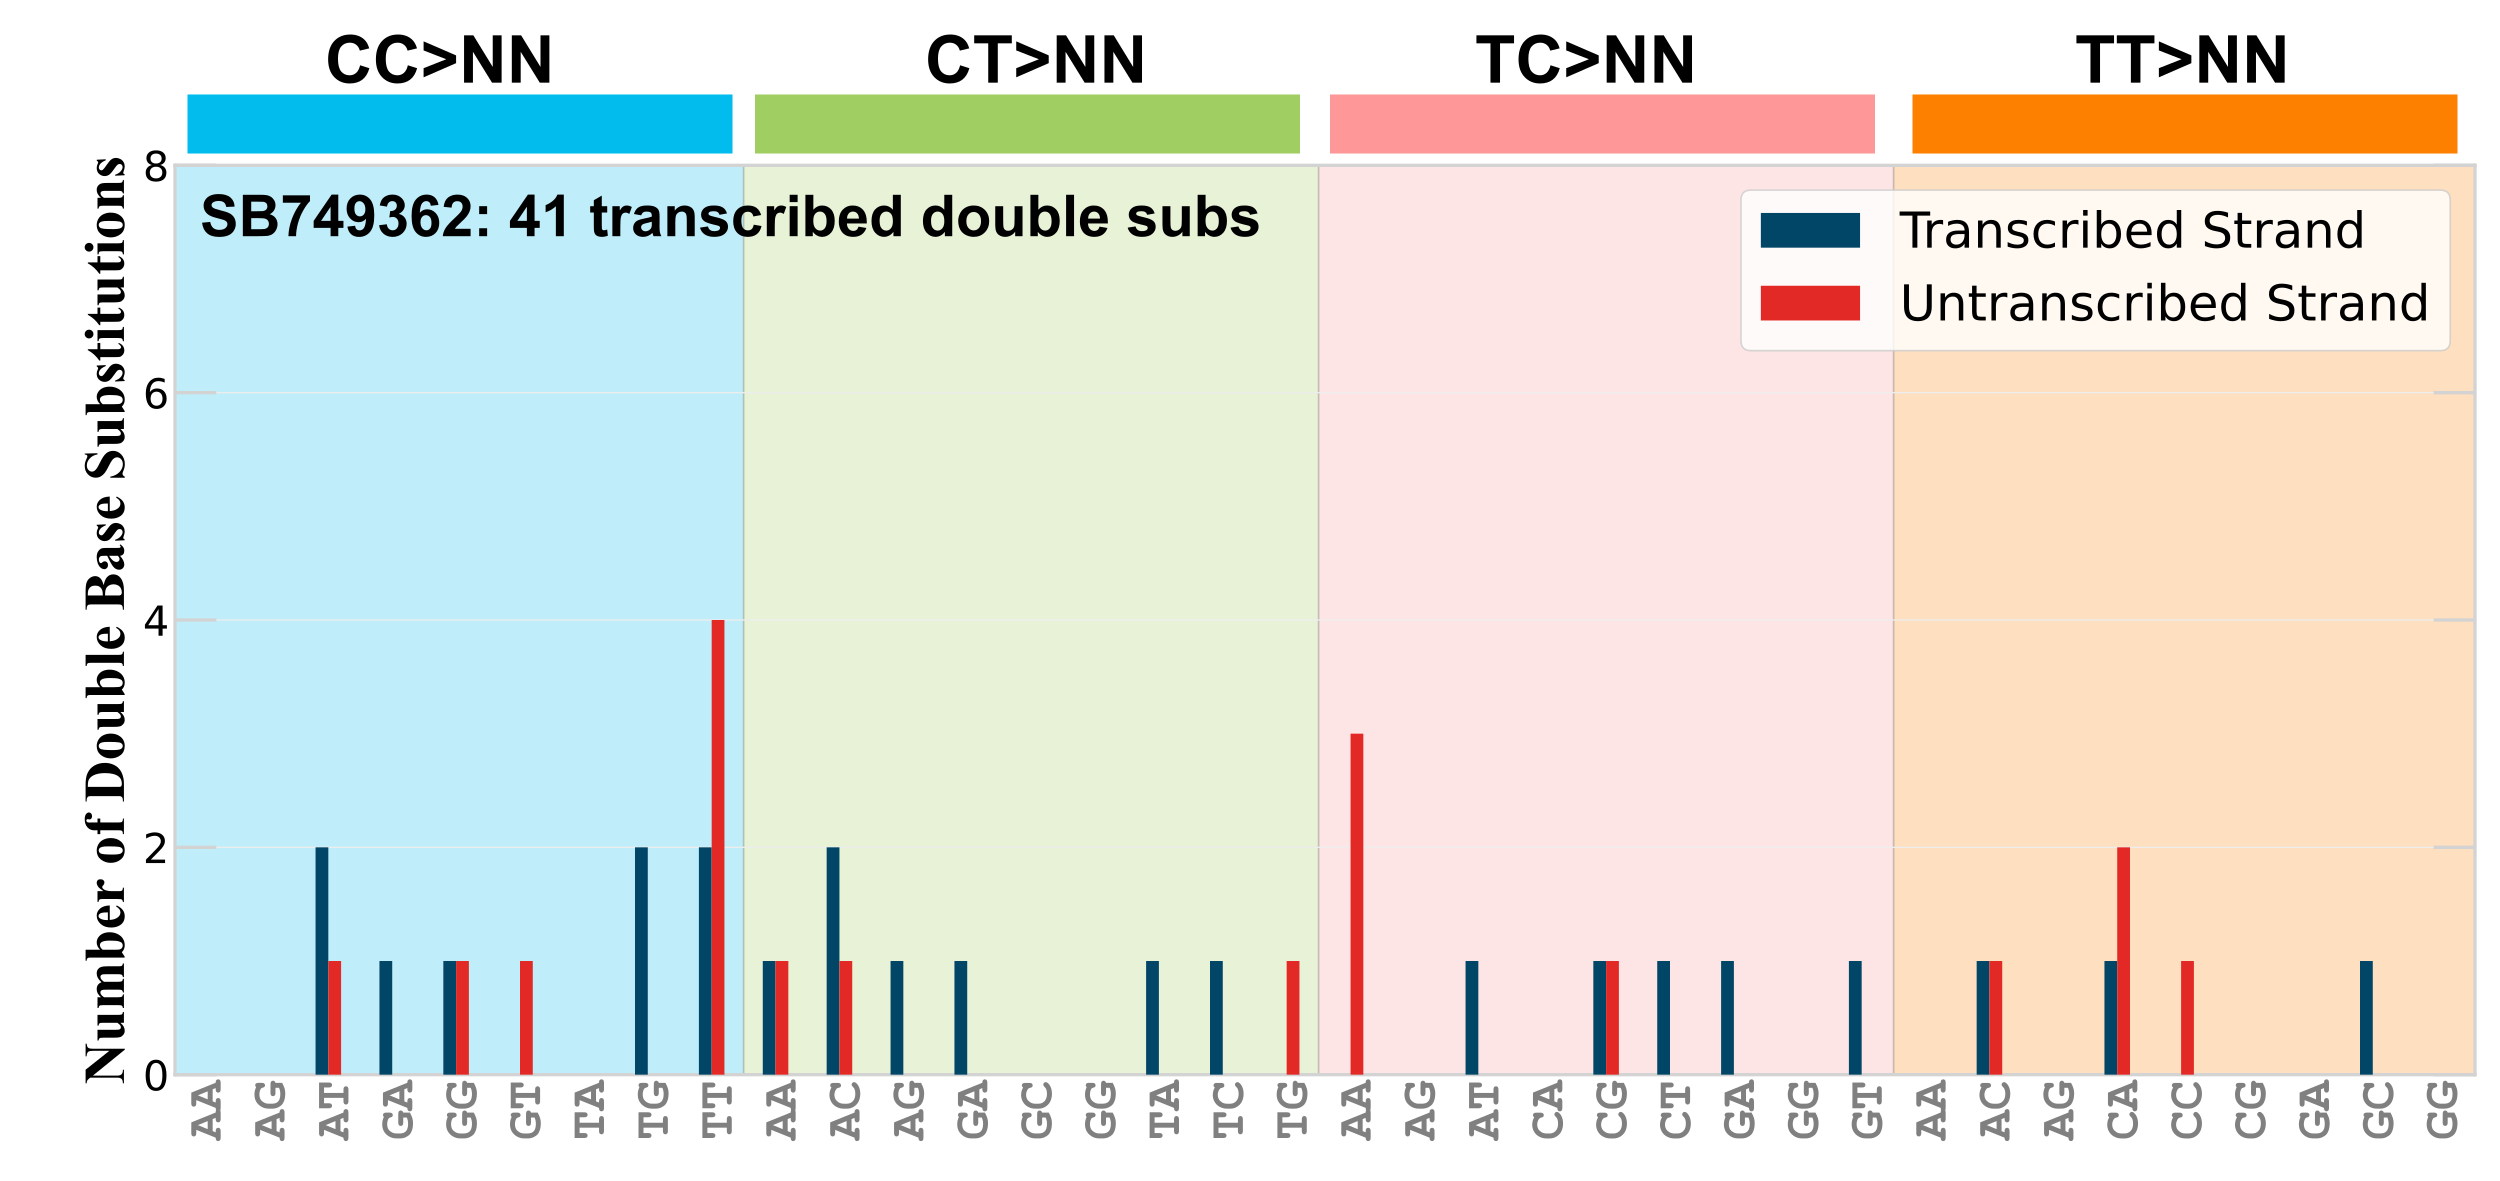 <?xml version="1.0" encoding="utf-8" standalone="no"?>
<!DOCTYPE svg PUBLIC "-//W3C//DTD SVG 1.1//EN"
  "http://www.w3.org/Graphics/SVG/1.1/DTD/svg11.dtd">
<!-- Created with matplotlib (https://matplotlib.org/) -->
<svg height="714.24pt" version="1.1" viewBox="0 0 1512 714.24" width="1512pt" xmlns="http://www.w3.org/2000/svg" xmlns:xlink="http://www.w3.org/1999/xlink">
 <defs>
  <style type="text/css">
*{stroke-linecap:butt;stroke-linejoin:round;}
  </style>
 </defs>
 <g id="figure_1">
  <g id="patch_1">
   <path d="M 0 714.24 
L 1512 714.24 
L 1512 0 
L 0 0 
z
" style="fill:#ffffff;"/>
  </g>
  <g id="axes_1">
   <g id="patch_2">
    <path d="M 105.84 649.958 
L 1496.88 649.958 
L 1496.88 99.994 
L 105.84 99.994 
z
" style="fill:#ffffff;"/>
   </g>
   <g id="patch_3">
    <path clip-path="url(#p4e59469ac0)" d="M 105.84 649.958 
L 449.736 649.958 
L 449.736 99.994 
L 105.84 99.994 
z
" style="fill:#03bcee;opacity:0.25;stroke:#808080;stroke-linejoin:miter;"/>
   </g>
   <g id="patch_4">
    <path clip-path="url(#p4e59469ac0)" d="M 449.736 649.958 
L 797.496 649.958 
L 797.496 99.994 
L 449.736 99.994 
z
" style="fill:#a1ce63;opacity:0.25;stroke:#808080;stroke-linejoin:miter;"/>
   </g>
   <g id="patch_5">
    <path clip-path="url(#p4e59469ac0)" d="M 797.496 649.958 
L 1145.256 649.958 
L 1145.256 99.994 
L 797.496 99.994 
z
" style="fill:#fe9898;opacity:0.25;stroke:#808080;stroke-linejoin:miter;"/>
   </g>
   <g id="patch_6">
    <path clip-path="url(#p4e59469ac0)" d="M 1145.256 649.958 
L 1496.88 649.958 
L 1496.88 99.994 
L 1145.256 99.994 
z
" style="fill:#fe8001;opacity:0.25;stroke:#808080;stroke-linejoin:miter;"/>
   </g>
   <g id="patch_7">
    <path d="M 113.4 92.851 
L 443.016 92.851 
L 443.016 57.139 
L 113.4 57.139 
z
" style="fill:#03bcee;"/>
   </g>
   <g id="patch_8">
    <path d="M 456.624 92.851 
L 786.24 92.851 
L 786.24 57.139 
L 456.624 57.139 
z
" style="fill:#a1ce63;"/>
   </g>
   <g id="patch_9">
    <path d="M 804.384 92.851 
L 1134 92.851 
L 1134 57.139 
L 804.384 57.139 
z
" style="fill:#fe9898;"/>
   </g>
   <g id="patch_10">
    <path d="M 1156.68 92.851 
L 1486.296 92.851 
L 1486.296 57.139 
L 1156.68 57.139 
z
" style="fill:#fe8001;"/>
   </g>
   <g id="matplotlib.axis_1">
    <g id="xtick_1">
     <g id="text_1">
      <!-- AA -->
      <defs>
       <path d="M 42.234 16.109 
L 17.922 16.109 
L 15.484 10.016 
L 17.922 10.016 
Q 21.531 10.016 23.062 8.625 
Q 24.609 7.234 24.609 4.984 
Q 24.609 2.781 23.062 1.391 
Q 21.531 0 17.922 0 
L 4.438 0 
Q 0.828 0 -0.703 1.391 
Q -2.25 2.781 -2.25 5.031 
Q -2.25 7.281 -0.625 8.688 
Q 0.984 10.109 4.688 10.016 
L 20.406 49.172 
L 13.875 49.172 
Q 10.25 49.172 8.703 50.562 
Q 7.172 51.953 7.172 54.203 
Q 7.172 56.453 8.703 57.844 
Q 10.25 59.234 13.875 59.234 
L 35.5 59.188 
L 55.422 10.016 
Q 58.938 10.016 60.062 9.234 
Q 62.312 7.625 62.312 4.984 
Q 62.312 2.781 60.797 1.391 
Q 59.281 0 55.672 0 
L 42.188 0 
Q 38.578 0 37.031 1.391 
Q 35.5 2.781 35.5 5.031 
Q 35.5 7.234 37.031 8.625 
Q 38.578 10.016 42.188 10.016 
L 44.625 10.016 
z
M 38.094 26.125 
L 30.031 45.953 
L 21.922 26.125 
z
" id="CourierNewPS-BoldMT-65"/>
      </defs>
      <g style="fill:#808080;" transform="translate(133.455 689.468)rotate(-90)scale(0.3 -0.3)">
       <use xlink:href="#CourierNewPS-BoldMT-65"/>
       <use x="60.01" xlink:href="#CourierNewPS-BoldMT-65"/>
      </g>
     </g>
    </g>
    <g id="xtick_2">
     <g id="text_2">
      <!-- AG -->
      <defs>
       <path d="M 55.219 18.312 
L 55.219 4.891 
Q 48.438 1.219 43.672 -0.125 
Q 38.922 -1.469 33.406 -1.469 
Q 25.734 -1.469 19.188 0.828 
Q 14.062 2.594 11.109 5.266 
Q 8.156 7.953 5.656 13.203 
Q 3.172 18.453 3.172 24.953 
L 3.172 32.172 
Q 3.172 42.188 9.281 50.047 
Q 17.484 60.688 31.594 60.688 
Q 35.688 60.688 39.375 59.859 
Q 43.062 59.031 46.391 57.375 
Q 48.391 59.188 50.297 59.188 
Q 52.484 59.188 53.844 57.672 
Q 55.219 56.156 55.219 52.547 
L 55.219 46.047 
Q 55.219 42.438 53.828 40.891 
Q 52.438 39.359 50.25 39.359 
Q 48.484 39.359 47.219 40.438 
Q 46.234 41.156 45.578 43.672 
Q 44.922 46.188 44.094 47.078 
Q 42.781 48.484 39.422 49.578 
Q 36.078 50.688 31.938 50.688 
Q 25.984 50.688 21.578 48.25 
Q 18.453 46.438 15.812 41.938 
Q 13.188 37.453 13.188 32.172 
L 13.188 24.953 
Q 13.188 16.891 17.844 12.719 
Q 22.516 8.547 32.672 8.547 
Q 39.547 8.547 45.219 11.141 
L 45.219 18.312 
L 35.016 18.312 
Q 31.391 18.312 29.859 19.703 
Q 28.328 21.094 28.328 23.344 
Q 28.328 25.594 29.859 26.984 
Q 31.391 28.375 35.016 28.375 
L 52.781 28.328 
Q 56.391 28.328 57.922 26.953 
Q 59.469 25.594 59.469 23.344 
Q 59.469 21.578 58.422 20.266 
Q 57.375 18.953 55.219 18.312 
z
" id="CourierNewPS-BoldMT-71"/>
      </defs>
      <g style="fill:#808080;" transform="translate(172.095 689.468)rotate(-90)scale(0.3 -0.3)">
       <use xlink:href="#CourierNewPS-BoldMT-65"/>
       <use x="60.01" xlink:href="#CourierNewPS-BoldMT-71"/>
      </g>
     </g>
    </g>
    <g id="xtick_3">
     <g id="text_3">
      <!-- AT -->
      <defs>
       <path d="M 34.859 49.172 
L 34.859 10.016 
L 41.609 10.016 
Q 45.219 10.016 46.75 8.625 
Q 48.297 7.234 48.297 4.984 
Q 48.297 2.781 46.75 1.391 
Q 45.219 0 41.609 0 
L 18.172 0 
Q 14.547 0 13 1.391 
Q 11.469 2.781 11.469 5.031 
Q 11.469 7.234 13 8.625 
Q 14.547 10.016 18.172 10.016 
L 24.859 10.016 
L 24.859 49.172 
L 14.016 49.172 
L 14.016 39.703 
Q 14.016 36.078 12.625 34.547 
Q 11.234 33.016 8.984 33.016 
Q 6.781 33.016 5.391 34.547 
Q 4 36.078 4 39.703 
L 4 59.234 
L 55.859 59.188 
L 55.859 39.703 
Q 55.859 36.078 54.469 34.547 
Q 53.078 33.016 50.828 33.016 
Q 48.641 33.016 47.234 34.547 
Q 45.844 36.078 45.844 39.703 
L 45.844 49.172 
z
" id="CourierNewPS-BoldMT-84"/>
      </defs>
      <g style="fill:#808080;" transform="translate(210.735 689.468)rotate(-90)scale(0.3 -0.3)">
       <use xlink:href="#CourierNewPS-BoldMT-65"/>
       <use x="60.01" xlink:href="#CourierNewPS-BoldMT-84"/>
      </g>
     </g>
    </g>
    <g id="xtick_4">
     <g id="text_4">
      <!-- GA -->
      <g style="fill:#808080;" transform="translate(249.375 689.468)rotate(-90)scale(0.3 -0.3)">
       <use xlink:href="#CourierNewPS-BoldMT-71"/>
       <use x="60.01" xlink:href="#CourierNewPS-BoldMT-65"/>
      </g>
     </g>
    </g>
    <g id="xtick_5">
     <g id="text_5">
      <!-- GG -->
      <g style="fill:#808080;" transform="translate(288.015 689.468)rotate(-90)scale(0.3 -0.3)">
       <use xlink:href="#CourierNewPS-BoldMT-71"/>
       <use x="60.01" xlink:href="#CourierNewPS-BoldMT-71"/>
      </g>
     </g>
    </g>
    <g id="xtick_6">
     <g id="text_6">
      <!-- GT -->
      <g style="fill:#808080;" transform="translate(326.655 689.468)rotate(-90)scale(0.3 -0.3)">
       <use xlink:href="#CourierNewPS-BoldMT-71"/>
       <use x="60.01" xlink:href="#CourierNewPS-BoldMT-84"/>
      </g>
     </g>
    </g>
    <g id="xtick_7">
     <g id="text_7">
      <!-- TA -->
      <g style="fill:#808080;" transform="translate(365.295 689.468)rotate(-90)scale(0.3 -0.3)">
       <use xlink:href="#CourierNewPS-BoldMT-84"/>
       <use x="60.01" xlink:href="#CourierNewPS-BoldMT-65"/>
      </g>
     </g>
    </g>
    <g id="xtick_8">
     <g id="text_8">
      <!-- TG -->
      <g style="fill:#808080;" transform="translate(403.935 689.468)rotate(-90)scale(0.3 -0.3)">
       <use xlink:href="#CourierNewPS-BoldMT-84"/>
       <use x="60.01" xlink:href="#CourierNewPS-BoldMT-71"/>
      </g>
     </g>
    </g>
    <g id="xtick_9">
     <g id="text_9">
      <!-- TT -->
      <g style="fill:#808080;" transform="translate(442.575 689.468)rotate(-90)scale(0.3 -0.3)">
       <use xlink:href="#CourierNewPS-BoldMT-84"/>
       <use x="60.01" xlink:href="#CourierNewPS-BoldMT-84"/>
      </g>
     </g>
    </g>
    <g id="xtick_10">
     <g id="text_10">
      <!-- AA -->
      <g style="fill:#808080;" transform="translate(481.215 689.468)rotate(-90)scale(0.3 -0.3)">
       <use xlink:href="#CourierNewPS-BoldMT-65"/>
       <use x="60.01" xlink:href="#CourierNewPS-BoldMT-65"/>
      </g>
     </g>
    </g>
    <g id="xtick_11">
     <g id="text_11">
      <!-- AC -->
      <defs>
       <path d="M 45.703 56.641 
Q 46.625 57.906 47.719 58.547 
Q 48.828 59.188 50.094 59.188 
Q 52.297 59.188 53.688 57.672 
Q 55.078 56.156 55.078 52.547 
L 55.078 44.047 
Q 55.078 40.438 53.688 38.891 
Q 52.297 37.359 50.094 37.359 
Q 48.094 37.359 46.875 38.484 
Q 45.656 39.594 45.062 42.672 
Q 44.734 44.734 43.703 45.844 
Q 41.703 48.047 38.109 49.359 
Q 34.516 50.688 30.906 50.688 
Q 26.422 50.688 22.656 48.734 
Q 18.891 46.781 16.016 42.375 
Q 13.141 37.984 13.141 31.938 
L 13.141 25.438 
Q 13.141 18.219 18.391 13.375 
Q 23.641 8.547 32.953 8.547 
Q 38.531 8.547 42.391 10.062 
Q 44.625 10.938 47.172 13.531 
Q 48.734 15.094 49.609 15.547 
Q 50.484 16.016 51.609 16.016 
Q 53.609 16.016 55.125 14.5 
Q 56.641 12.984 56.641 10.938 
Q 56.641 8.891 54.594 6.547 
Q 51.609 3.125 46.922 1.172 
Q 40.625 -1.469 33.016 -1.469 
Q 24.125 -1.469 17 2.203 
Q 11.234 5.125 7.172 11.453 
Q 3.125 17.781 3.125 25.25 
L 3.125 32.031 
Q 3.125 39.844 6.766 46.609 
Q 10.406 53.375 16.844 57.031 
Q 23.297 60.688 30.516 60.688 
Q 34.859 60.688 38.641 59.688 
Q 42.438 58.688 45.703 56.641 
z
" id="CourierNewPS-BoldMT-67"/>
      </defs>
      <g style="fill:#808080;" transform="translate(519.855 689.468)rotate(-90)scale(0.3 -0.3)">
       <use xlink:href="#CourierNewPS-BoldMT-65"/>
       <use x="60.01" xlink:href="#CourierNewPS-BoldMT-67"/>
      </g>
     </g>
    </g>
    <g id="xtick_12">
     <g id="text_12">
      <!-- AG -->
      <g style="fill:#808080;" transform="translate(558.495 689.468)rotate(-90)scale(0.3 -0.3)">
       <use xlink:href="#CourierNewPS-BoldMT-65"/>
       <use x="60.01" xlink:href="#CourierNewPS-BoldMT-71"/>
      </g>
     </g>
    </g>
    <g id="xtick_13">
     <g id="text_13">
      <!-- GA -->
      <g style="fill:#808080;" transform="translate(597.135 689.468)rotate(-90)scale(0.3 -0.3)">
       <use xlink:href="#CourierNewPS-BoldMT-71"/>
       <use x="60.01" xlink:href="#CourierNewPS-BoldMT-65"/>
      </g>
     </g>
    </g>
    <g id="xtick_14">
     <g id="text_14">
      <!-- GC -->
      <g style="fill:#808080;" transform="translate(635.775 689.468)rotate(-90)scale(0.3 -0.3)">
       <use xlink:href="#CourierNewPS-BoldMT-71"/>
       <use x="60.01" xlink:href="#CourierNewPS-BoldMT-67"/>
      </g>
     </g>
    </g>
    <g id="xtick_15">
     <g id="text_15">
      <!-- GG -->
      <g style="fill:#808080;" transform="translate(674.415 689.468)rotate(-90)scale(0.3 -0.3)">
       <use xlink:href="#CourierNewPS-BoldMT-71"/>
       <use x="60.01" xlink:href="#CourierNewPS-BoldMT-71"/>
      </g>
     </g>
    </g>
    <g id="xtick_16">
     <g id="text_16">
      <!-- TA -->
      <g style="fill:#808080;" transform="translate(713.055 689.468)rotate(-90)scale(0.3 -0.3)">
       <use xlink:href="#CourierNewPS-BoldMT-84"/>
       <use x="60.01" xlink:href="#CourierNewPS-BoldMT-65"/>
      </g>
     </g>
    </g>
    <g id="xtick_17">
     <g id="text_17">
      <!-- TC -->
      <g style="fill:#808080;" transform="translate(751.695 689.468)rotate(-90)scale(0.3 -0.3)">
       <use xlink:href="#CourierNewPS-BoldMT-84"/>
       <use x="60.01" xlink:href="#CourierNewPS-BoldMT-67"/>
      </g>
     </g>
    </g>
    <g id="xtick_18">
     <g id="text_18">
      <!-- TG -->
      <g style="fill:#808080;" transform="translate(790.335 689.468)rotate(-90)scale(0.3 -0.3)">
       <use xlink:href="#CourierNewPS-BoldMT-84"/>
       <use x="60.01" xlink:href="#CourierNewPS-BoldMT-71"/>
      </g>
     </g>
    </g>
    <g id="xtick_19">
     <g id="text_19">
      <!-- AA -->
      <g style="fill:#808080;" transform="translate(828.975 689.468)rotate(-90)scale(0.3 -0.3)">
       <use xlink:href="#CourierNewPS-BoldMT-65"/>
       <use x="60.01" xlink:href="#CourierNewPS-BoldMT-65"/>
      </g>
     </g>
    </g>
    <g id="xtick_20">
     <g id="text_20">
      <!-- AG -->
      <g style="fill:#808080;" transform="translate(867.615 689.468)rotate(-90)scale(0.3 -0.3)">
       <use xlink:href="#CourierNewPS-BoldMT-65"/>
       <use x="60.01" xlink:href="#CourierNewPS-BoldMT-71"/>
      </g>
     </g>
    </g>
    <g id="xtick_21">
     <g id="text_21">
      <!-- AT -->
      <g style="fill:#808080;" transform="translate(906.255 689.468)rotate(-90)scale(0.3 -0.3)">
       <use xlink:href="#CourierNewPS-BoldMT-65"/>
       <use x="60.01" xlink:href="#CourierNewPS-BoldMT-84"/>
      </g>
     </g>
    </g>
    <g id="xtick_22">
     <g id="text_22">
      <!-- CA -->
      <g style="fill:#808080;" transform="translate(944.895 689.468)rotate(-90)scale(0.3 -0.3)">
       <use xlink:href="#CourierNewPS-BoldMT-67"/>
       <use x="60.01" xlink:href="#CourierNewPS-BoldMT-65"/>
      </g>
     </g>
    </g>
    <g id="xtick_23">
     <g id="text_23">
      <!-- CG -->
      <g style="fill:#808080;" transform="translate(983.535 689.468)rotate(-90)scale(0.3 -0.3)">
       <use xlink:href="#CourierNewPS-BoldMT-67"/>
       <use x="60.01" xlink:href="#CourierNewPS-BoldMT-71"/>
      </g>
     </g>
    </g>
    <g id="xtick_24">
     <g id="text_24">
      <!-- CT -->
      <g style="fill:#808080;" transform="translate(1022.175 689.468)rotate(-90)scale(0.3 -0.3)">
       <use xlink:href="#CourierNewPS-BoldMT-67"/>
       <use x="60.01" xlink:href="#CourierNewPS-BoldMT-84"/>
      </g>
     </g>
    </g>
    <g id="xtick_25">
     <g id="text_25">
      <!-- GA -->
      <g style="fill:#808080;" transform="translate(1060.815 689.468)rotate(-90)scale(0.3 -0.3)">
       <use xlink:href="#CourierNewPS-BoldMT-71"/>
       <use x="60.01" xlink:href="#CourierNewPS-BoldMT-65"/>
      </g>
     </g>
    </g>
    <g id="xtick_26">
     <g id="text_26">
      <!-- GG -->
      <g style="fill:#808080;" transform="translate(1099.455 689.468)rotate(-90)scale(0.3 -0.3)">
       <use xlink:href="#CourierNewPS-BoldMT-71"/>
       <use x="60.01" xlink:href="#CourierNewPS-BoldMT-71"/>
      </g>
     </g>
    </g>
    <g id="xtick_27">
     <g id="text_27">
      <!-- GT -->
      <g style="fill:#808080;" transform="translate(1138.095 689.468)rotate(-90)scale(0.3 -0.3)">
       <use xlink:href="#CourierNewPS-BoldMT-71"/>
       <use x="60.01" xlink:href="#CourierNewPS-BoldMT-84"/>
      </g>
     </g>
    </g>
    <g id="xtick_28">
     <g id="text_28">
      <!-- AA -->
      <g style="fill:#808080;" transform="translate(1176.735 689.468)rotate(-90)scale(0.3 -0.3)">
       <use xlink:href="#CourierNewPS-BoldMT-65"/>
       <use x="60.01" xlink:href="#CourierNewPS-BoldMT-65"/>
      </g>
     </g>
    </g>
    <g id="xtick_29">
     <g id="text_29">
      <!-- AC -->
      <g style="fill:#808080;" transform="translate(1215.375 689.468)rotate(-90)scale(0.3 -0.3)">
       <use xlink:href="#CourierNewPS-BoldMT-65"/>
       <use x="60.01" xlink:href="#CourierNewPS-BoldMT-67"/>
      </g>
     </g>
    </g>
    <g id="xtick_30">
     <g id="text_30">
      <!-- AG -->
      <g style="fill:#808080;" transform="translate(1254.015 689.468)rotate(-90)scale(0.3 -0.3)">
       <use xlink:href="#CourierNewPS-BoldMT-65"/>
       <use x="60.01" xlink:href="#CourierNewPS-BoldMT-71"/>
      </g>
     </g>
    </g>
    <g id="xtick_31">
     <g id="text_31">
      <!-- CA -->
      <g style="fill:#808080;" transform="translate(1292.655 689.468)rotate(-90)scale(0.3 -0.3)">
       <use xlink:href="#CourierNewPS-BoldMT-67"/>
       <use x="60.01" xlink:href="#CourierNewPS-BoldMT-65"/>
      </g>
     </g>
    </g>
    <g id="xtick_32">
     <g id="text_32">
      <!-- CC -->
      <g style="fill:#808080;" transform="translate(1331.295 689.468)rotate(-90)scale(0.3 -0.3)">
       <use xlink:href="#CourierNewPS-BoldMT-67"/>
       <use x="60.01" xlink:href="#CourierNewPS-BoldMT-67"/>
      </g>
     </g>
    </g>
    <g id="xtick_33">
     <g id="text_33">
      <!-- CG -->
      <g style="fill:#808080;" transform="translate(1369.935 689.468)rotate(-90)scale(0.3 -0.3)">
       <use xlink:href="#CourierNewPS-BoldMT-67"/>
       <use x="60.01" xlink:href="#CourierNewPS-BoldMT-71"/>
      </g>
     </g>
    </g>
    <g id="xtick_34">
     <g id="text_34">
      <!-- GA -->
      <g style="fill:#808080;" transform="translate(1408.575 689.468)rotate(-90)scale(0.3 -0.3)">
       <use xlink:href="#CourierNewPS-BoldMT-71"/>
       <use x="60.01" xlink:href="#CourierNewPS-BoldMT-65"/>
      </g>
     </g>
    </g>
    <g id="xtick_35">
     <g id="text_35">
      <!-- GC -->
      <g style="fill:#808080;" transform="translate(1447.215 689.468)rotate(-90)scale(0.3 -0.3)">
       <use xlink:href="#CourierNewPS-BoldMT-71"/>
       <use x="60.01" xlink:href="#CourierNewPS-BoldMT-67"/>
      </g>
     </g>
    </g>
    <g id="xtick_36">
     <g id="text_36">
      <!-- GG -->
      <g style="fill:#808080;" transform="translate(1485.855 689.468)rotate(-90)scale(0.3 -0.3)">
       <use xlink:href="#CourierNewPS-BoldMT-71"/>
       <use x="60.01" xlink:href="#CourierNewPS-BoldMT-71"/>
      </g>
     </g>
    </g>
   </g>
   <g id="matplotlib.axis_2">
    <g id="ytick_1">
     <g id="line2d_1">
      <path clip-path="url(#p4e59469ac0)" d="M 105.84 649.958 
L 1496.88 649.958 
" style="fill:none;stroke:#ededed;stroke-linecap:square;stroke-width:0.8;"/>
     </g>
     <g id="line2d_2">
      <defs>
       <path d="M 0 0 
L 25 0 
" id="m941b5f50bc" style="stroke:#d3d3d3;stroke-width:2;"/>
      </defs>
      <g>
       <use style="fill:#d3d3d3;stroke:#d3d3d3;stroke-width:2;" x="105.84" xlink:href="#m941b5f50bc" y="649.958"/>
      </g>
     </g>
     <g id="line2d_3">
      <defs>
       <path d="M 0 0 
L -25 0 
" id="mb48ecd2ee3" style="stroke:#d3d3d3;stroke-width:2;"/>
      </defs>
      <g>
       <use style="fill:#d3d3d3;stroke:#d3d3d3;stroke-width:2;" x="1496.88" xlink:href="#mb48ecd2ee3" y="649.958"/>
      </g>
     </g>
     <g id="text_37">
      <!-- 0 -->
      <defs>
       <path d="M 31.781 66.406 
Q 24.172 66.406 20.328 58.906 
Q 16.5 51.422 16.5 36.375 
Q 16.5 21.391 20.328 13.891 
Q 24.172 6.391 31.781 6.391 
Q 39.453 6.391 43.281 13.891 
Q 47.125 21.391 47.125 36.375 
Q 47.125 51.422 43.281 58.906 
Q 39.453 66.406 31.781 66.406 
z
M 31.781 74.219 
Q 44.047 74.219 50.516 64.516 
Q 56.984 54.828 56.984 36.375 
Q 56.984 17.969 50.516 8.266 
Q 44.047 -1.422 31.781 -1.422 
Q 19.531 -1.422 13.062 8.266 
Q 6.594 17.969 6.594 36.375 
Q 6.594 54.828 13.062 64.516 
Q 19.531 74.219 31.781 74.219 
z
" id="DejaVuSans-48"/>
      </defs>
      <g transform="translate(86.434 659.456)scale(0.25 -0.25)">
       <use xlink:href="#DejaVuSans-48"/>
      </g>
     </g>
    </g>
    <g id="ytick_2">
     <g id="line2d_4">
      <path clip-path="url(#p4e59469ac0)" d="M 105.84 512.467 
L 1496.88 512.467 
" style="fill:none;stroke:#ededed;stroke-linecap:square;stroke-width:0.8;"/>
     </g>
     <g id="line2d_5">
      <g>
       <use style="fill:#d3d3d3;stroke:#d3d3d3;stroke-width:2;" x="105.84" xlink:href="#m941b5f50bc" y="512.467"/>
      </g>
     </g>
     <g id="line2d_6">
      <g>
       <use style="fill:#d3d3d3;stroke:#d3d3d3;stroke-width:2;" x="1496.88" xlink:href="#mb48ecd2ee3" y="512.467"/>
      </g>
     </g>
     <g id="text_38">
      <!-- 2 -->
      <defs>
       <path d="M 19.188 8.297 
L 53.609 8.297 
L 53.609 0 
L 7.328 0 
L 7.328 8.297 
Q 12.938 14.109 22.625 23.891 
Q 32.328 33.688 34.812 36.531 
Q 39.547 41.844 41.422 45.531 
Q 43.312 49.219 43.312 52.781 
Q 43.312 58.594 39.234 62.25 
Q 35.156 65.922 28.609 65.922 
Q 23.969 65.922 18.812 64.312 
Q 13.672 62.703 7.812 59.422 
L 7.812 69.391 
Q 13.766 71.781 18.938 73 
Q 24.125 74.219 28.422 74.219 
Q 39.75 74.219 46.484 68.547 
Q 53.219 62.891 53.219 53.422 
Q 53.219 48.922 51.531 44.891 
Q 49.859 40.875 45.406 35.406 
Q 44.188 33.984 37.641 27.219 
Q 31.109 20.453 19.188 8.297 
z
" id="DejaVuSans-50"/>
      </defs>
      <g transform="translate(86.434 521.965)scale(0.25 -0.25)">
       <use xlink:href="#DejaVuSans-50"/>
      </g>
     </g>
    </g>
    <g id="ytick_3">
     <g id="line2d_7">
      <path clip-path="url(#p4e59469ac0)" d="M 105.84 374.976 
L 1496.88 374.976 
" style="fill:none;stroke:#ededed;stroke-linecap:square;stroke-width:0.8;"/>
     </g>
     <g id="line2d_8">
      <g>
       <use style="fill:#d3d3d3;stroke:#d3d3d3;stroke-width:2;" x="105.84" xlink:href="#m941b5f50bc" y="374.976"/>
      </g>
     </g>
     <g id="line2d_9">
      <g>
       <use style="fill:#d3d3d3;stroke:#d3d3d3;stroke-width:2;" x="1496.88" xlink:href="#mb48ecd2ee3" y="374.976"/>
      </g>
     </g>
     <g id="text_39">
      <!-- 4 -->
      <defs>
       <path d="M 37.797 64.312 
L 12.891 25.391 
L 37.797 25.391 
z
M 35.203 72.906 
L 47.609 72.906 
L 47.609 25.391 
L 58.016 25.391 
L 58.016 17.188 
L 47.609 17.188 
L 47.609 0 
L 37.797 0 
L 37.797 17.188 
L 4.891 17.188 
L 4.891 26.703 
z
" id="DejaVuSans-52"/>
      </defs>
      <g transform="translate(86.434 384.474)scale(0.25 -0.25)">
       <use xlink:href="#DejaVuSans-52"/>
      </g>
     </g>
    </g>
    <g id="ytick_4">
     <g id="line2d_10">
      <path clip-path="url(#p4e59469ac0)" d="M 105.84 237.485 
L 1496.88 237.485 
" style="fill:none;stroke:#ededed;stroke-linecap:square;stroke-width:0.8;"/>
     </g>
     <g id="line2d_11">
      <g>
       <use style="fill:#d3d3d3;stroke:#d3d3d3;stroke-width:2;" x="105.84" xlink:href="#m941b5f50bc" y="237.485"/>
      </g>
     </g>
     <g id="line2d_12">
      <g>
       <use style="fill:#d3d3d3;stroke:#d3d3d3;stroke-width:2;" x="1496.88" xlink:href="#mb48ecd2ee3" y="237.485"/>
      </g>
     </g>
     <g id="text_40">
      <!-- 6 -->
      <defs>
       <path d="M 33.016 40.375 
Q 26.375 40.375 22.484 35.828 
Q 18.609 31.297 18.609 23.391 
Q 18.609 15.531 22.484 10.953 
Q 26.375 6.391 33.016 6.391 
Q 39.656 6.391 43.531 10.953 
Q 47.406 15.531 47.406 23.391 
Q 47.406 31.297 43.531 35.828 
Q 39.656 40.375 33.016 40.375 
z
M 52.594 71.297 
L 52.594 62.312 
Q 48.875 64.062 45.094 64.984 
Q 41.312 65.922 37.594 65.922 
Q 27.828 65.922 22.672 59.328 
Q 17.531 52.734 16.797 39.406 
Q 19.672 43.656 24.016 45.922 
Q 28.375 48.188 33.594 48.188 
Q 44.578 48.188 50.953 41.516 
Q 57.328 34.859 57.328 23.391 
Q 57.328 12.156 50.688 5.359 
Q 44.047 -1.422 33.016 -1.422 
Q 20.359 -1.422 13.672 8.266 
Q 6.984 17.969 6.984 36.375 
Q 6.984 53.656 15.188 63.938 
Q 23.391 74.219 37.203 74.219 
Q 40.922 74.219 44.703 73.484 
Q 48.484 72.75 52.594 71.297 
z
" id="DejaVuSans-54"/>
      </defs>
      <g transform="translate(86.434 246.983)scale(0.25 -0.25)">
       <use xlink:href="#DejaVuSans-54"/>
      </g>
     </g>
    </g>
    <g id="ytick_5">
     <g id="line2d_13">
      <path clip-path="url(#p4e59469ac0)" d="M 105.84 99.994 
L 1496.88 99.994 
" style="fill:none;stroke:#ededed;stroke-linecap:square;stroke-width:0.8;"/>
     </g>
     <g id="line2d_14">
      <g>
       <use style="fill:#d3d3d3;stroke:#d3d3d3;stroke-width:2;" x="105.84" xlink:href="#m941b5f50bc" y="99.994"/>
      </g>
     </g>
     <g id="line2d_15">
      <g>
       <use style="fill:#d3d3d3;stroke:#d3d3d3;stroke-width:2;" x="1496.88" xlink:href="#mb48ecd2ee3" y="99.994"/>
      </g>
     </g>
     <g id="text_41">
      <!-- 8 -->
      <defs>
       <path d="M 31.781 34.625 
Q 24.75 34.625 20.719 30.859 
Q 16.703 27.094 16.703 20.516 
Q 16.703 13.922 20.719 10.156 
Q 24.75 6.391 31.781 6.391 
Q 38.812 6.391 42.859 10.172 
Q 46.922 13.969 46.922 20.516 
Q 46.922 27.094 42.891 30.859 
Q 38.875 34.625 31.781 34.625 
z
M 21.922 38.812 
Q 15.578 40.375 12.031 44.719 
Q 8.5 49.078 8.5 55.328 
Q 8.5 64.062 14.719 69.141 
Q 20.953 74.219 31.781 74.219 
Q 42.672 74.219 48.875 69.141 
Q 55.078 64.062 55.078 55.328 
Q 55.078 49.078 51.531 44.719 
Q 48 40.375 41.703 38.812 
Q 48.828 37.156 52.797 32.312 
Q 56.781 27.484 56.781 20.516 
Q 56.781 9.906 50.312 4.234 
Q 43.844 -1.422 31.781 -1.422 
Q 19.734 -1.422 13.25 4.234 
Q 6.781 9.906 6.781 20.516 
Q 6.781 27.484 10.781 32.312 
Q 14.797 37.156 21.922 38.812 
z
M 18.312 54.391 
Q 18.312 48.734 21.844 45.562 
Q 25.391 42.391 31.781 42.391 
Q 38.141 42.391 41.719 45.562 
Q 45.312 48.734 45.312 54.391 
Q 45.312 60.062 41.719 63.234 
Q 38.141 66.406 31.781 66.406 
Q 25.391 66.406 21.844 63.234 
Q 18.312 60.062 18.312 54.391 
z
" id="DejaVuSans-56"/>
      </defs>
      <g transform="translate(86.434 109.492)scale(0.25 -0.25)">
       <use xlink:href="#DejaVuSans-56"/>
      </g>
     </g>
    </g>
    <g id="text_42">
     <!-- Number of Double Base Substitutions -->
     <defs>
      <path d="M 24.906 66.219 
L 57.562 25.141 
L 57.562 53.609 
Q 57.562 59.578 55.859 61.672 
Q 53.516 64.5 48 64.406 
L 48 66.219 
L 69.875 66.219 
L 69.875 64.406 
Q 65.672 63.875 64.234 63.016 
Q 62.797 62.156 61.984 60.219 
Q 61.188 58.297 61.188 53.609 
L 61.188 -1.516 
L 59.516 -1.516 
L 14.75 53.609 
L 14.75 11.531 
Q 14.75 5.812 17.359 3.812 
Q 19.969 1.812 23.344 1.812 
L 24.906 1.812 
L 24.906 0 
L 1.422 0 
L 1.422 1.812 
Q 6.891 1.859 9.031 4.047 
Q 11.188 6.25 11.188 11.531 
L 11.188 58.25 
L 9.766 60.016 
Q 7.672 62.641 6.047 63.469 
Q 4.438 64.312 1.422 64.406 
L 1.422 66.219 
z
" id="TimesNewRomanPS-BoldMT-78"/>
      <path d="M 47.469 45.656 
L 47.469 9.906 
Q 47.469 4.688 48.438 3.391 
Q 49.422 2.094 52.391 1.766 
L 52.391 0 
L 33.797 0 
L 33.797 6.109 
Q 30.516 2.203 27.234 0.406 
Q 23.969 -1.375 19.922 -1.375 
Q 16.062 -1.375 13.062 1 
Q 10.062 3.375 9.031 6.547 
Q 8.016 9.719 8.016 17.625 
L 8.016 35.75 
Q 8.016 40.922 7.062 42.188 
Q 6.109 43.453 3.078 43.844 
L 3.078 45.656 
L 21.688 45.656 
L 21.688 14.453 
Q 21.688 9.578 22.141 8.156 
Q 22.609 6.734 23.609 6 
Q 24.609 5.281 25.922 5.281 
Q 27.688 5.281 29.109 6.203 
Q 31.062 7.469 33.797 11.328 
L 33.797 35.75 
Q 33.797 40.922 32.844 42.188 
Q 31.891 43.453 28.859 43.844 
L 28.859 45.656 
z
" id="TimesNewRomanPS-BoldMT-117"/>
      <path d="M 22.312 45.656 
L 22.312 39.656 
Q 26.078 43.75 29.266 45.375 
Q 32.469 47.016 36.281 47.016 
Q 40.672 47.016 43.641 44.969 
Q 46.625 42.922 48.25 38.719 
Q 52.156 43.109 55.734 45.062 
Q 59.328 47.016 63.234 47.016 
Q 67.969 47.016 70.766 44.844 
Q 73.578 42.672 74.672 39.328 
Q 75.781 35.984 75.781 28.656 
L 75.781 9.969 
Q 75.781 4.688 76.734 3.422 
Q 77.688 2.156 80.719 1.766 
L 80.719 0 
L 57.125 0 
L 57.125 1.766 
Q 59.906 2 61.234 3.906 
Q 62.109 5.219 62.109 9.969 
L 62.109 29.594 
Q 62.109 35.688 61.625 37.344 
Q 61.141 39.016 60.078 39.812 
Q 59.031 40.625 57.625 40.625 
Q 55.516 40.625 53.359 39.078 
Q 51.219 37.547 49.031 34.469 
L 49.031 9.969 
Q 49.031 5.031 49.859 3.766 
Q 50.984 1.953 54.156 1.766 
L 54.156 0 
L 30.516 0 
L 30.516 1.766 
Q 32.422 1.859 33.516 2.703 
Q 34.625 3.562 34.984 4.75 
Q 35.359 5.953 35.359 9.969 
L 35.359 29.594 
Q 35.359 35.797 34.859 37.359 
Q 34.375 38.922 33.219 39.797 
Q 32.078 40.672 30.766 40.672 
Q 28.812 40.672 27.203 39.656 
Q 24.906 38.141 22.312 34.469 
L 22.312 9.969 
Q 22.312 5.125 23.266 3.578 
Q 24.219 2.047 27.25 1.766 
L 27.25 0 
L 3.719 0 
L 3.719 1.766 
Q 6.594 2.047 7.812 3.609 
Q 8.641 4.688 8.641 9.969 
L 8.641 35.75 
Q 8.641 40.922 7.688 42.188 
Q 6.734 43.453 3.719 43.844 
L 3.719 45.656 
z
" id="TimesNewRomanPS-BoldMT-109"/>
      <path d="M 21.047 66.219 
L 21.047 41.062 
Q 26.812 47.016 33.641 47.016 
Q 38.328 47.016 42.469 44.25 
Q 46.625 41.5 48.969 36.422 
Q 51.312 31.344 51.312 24.703 
Q 51.312 17.234 48.328 11.125 
Q 45.359 5.031 40.375 1.828 
Q 35.406 -1.375 29 -1.375 
Q 25.297 -1.375 22.406 -0.188 
Q 19.531 0.984 16.75 3.609 
L 9.188 -1.312 
L 7.516 -1.312 
L 7.516 56.734 
Q 7.516 60.688 7.172 61.625 
Q 6.688 62.984 5.641 63.641 
Q 4.594 64.312 2.094 64.406 
L 2.094 66.219 
z
M 21.047 36.719 
L 21.047 16.406 
Q 21.047 10.203 21.344 8.5 
Q 21.828 5.609 23.672 3.828 
Q 25.531 2.047 28.422 2.047 
Q 30.906 2.047 32.688 3.469 
Q 34.469 4.891 35.656 9.078 
Q 36.859 13.281 36.859 24.219 
Q 36.859 34.719 34.234 38.625 
Q 32.328 41.453 29.109 41.453 
Q 24.906 41.453 21.047 36.719 
z
" id="TimesNewRomanPS-BoldMT-98"/>
      <path d="M 42.047 24.469 
L 17 24.469 
Q 17.438 15.375 21.828 10.109 
Q 25.203 6.062 29.938 6.062 
Q 32.859 6.062 35.25 7.688 
Q 37.641 9.328 40.375 13.578 
L 42.047 12.5 
Q 38.328 4.938 33.828 1.781 
Q 29.344 -1.375 23.438 -1.375 
Q 13.281 -1.375 8.062 6.453 
Q 3.859 12.75 3.859 22.078 
Q 3.859 33.5 10.031 40.25 
Q 16.219 47.016 24.516 47.016 
Q 31.453 47.016 36.547 41.328 
Q 41.656 35.641 42.047 24.469 
z
M 30.031 27.734 
Q 30.031 35.594 29.172 38.516 
Q 28.328 41.453 26.516 42.969 
Q 25.484 43.844 23.781 43.844 
Q 21.234 43.844 19.625 41.359 
Q 16.75 37.016 16.75 29.438 
L 16.75 27.734 
z
" id="TimesNewRomanPS-BoldMT-101"/>
      <path d="M 22.312 45.656 
L 22.312 35.297 
Q 26.859 42.391 30.266 44.703 
Q 33.688 47.016 36.859 47.016 
Q 39.594 47.016 41.234 45.328 
Q 42.875 43.656 42.875 40.578 
Q 42.875 37.312 41.281 35.5 
Q 39.703 33.688 37.453 33.688 
Q 34.859 33.688 32.953 35.344 
Q 31.062 37.016 30.719 37.203 
Q 30.219 37.5 29.594 37.5 
Q 28.172 37.5 26.906 36.422 
Q 24.906 34.766 23.875 31.688 
Q 22.312 26.953 22.312 21.234 
L 22.312 10.75 
L 22.359 8.016 
Q 22.359 5.219 22.703 4.438 
Q 23.297 3.125 24.438 2.516 
Q 25.594 1.906 28.328 1.766 
L 28.328 0 
L 3.656 0 
L 3.656 1.766 
Q 6.641 2 7.688 3.391 
Q 8.734 4.781 8.734 10.75 
L 8.734 35.984 
Q 8.734 39.891 8.344 40.969 
Q 7.859 42.328 6.922 42.969 
Q 6 43.609 3.656 43.844 
L 3.656 45.656 
z
" id="TimesNewRomanPS-BoldMT-114"/>
      <path id="TimesNewRomanPS-BoldMT-32"/>
      <path d="M 24.906 47.016 
Q 30.859 47.016 35.984 43.938 
Q 41.109 40.875 43.766 35.203 
Q 46.438 29.547 46.438 22.797 
Q 46.438 13.094 41.5 6.547 
Q 35.547 -1.375 25.047 -1.375 
Q 14.75 -1.375 9.172 5.859 
Q 3.609 13.094 3.609 22.609 
Q 3.609 32.422 9.297 39.719 
Q 14.984 47.016 24.906 47.016 
z
M 25.094 43.562 
Q 22.609 43.562 20.828 41.672 
Q 19.047 39.797 18.484 34.25 
Q 17.922 28.719 17.922 18.844 
Q 17.922 13.625 18.609 9.078 
Q 19.141 5.609 20.891 3.797 
Q 22.656 2 24.906 2 
Q 27.094 2 28.562 3.219 
Q 30.469 4.891 31.109 7.859 
Q 32.078 12.5 32.078 26.609 
Q 32.078 34.906 31.141 38 
Q 30.219 41.109 28.422 42.531 
Q 27.156 43.562 25.094 43.562 
z
" id="TimesNewRomanPS-BoldMT-111"/>
      <path d="M 23.391 40.875 
L 23.391 9.188 
Q 23.391 4.594 24.359 3.422 
Q 25.922 1.609 30.125 1.766 
L 30.125 0 
L 3.219 0 
L 3.219 1.766 
Q 6.297 1.812 7.594 2.469 
Q 8.891 3.125 9.375 4.297 
Q 9.859 5.469 9.859 9.188 
L 9.859 40.875 
L 3.219 40.875 
L 3.219 45.656 
L 9.859 45.656 
L 9.859 49.031 
L 9.812 51.312 
Q 9.812 58.344 14.969 63.031 
Q 20.125 67.719 28.906 67.719 
Q 34.906 67.719 37.812 65.469 
Q 40.719 63.234 40.719 60.5 
Q 40.719 58.297 38.906 56.688 
Q 37.109 55.078 34.125 55.078 
Q 31.594 55.078 30.094 56.391 
Q 28.609 57.719 28.609 59.328 
Q 28.609 59.766 28.906 61.141 
Q 29.109 61.969 29.109 62.703 
Q 29.109 63.719 28.516 64.203 
Q 27.734 64.938 26.609 64.938 
Q 25.203 64.938 24.25 63.766 
Q 23.297 62.594 23.297 60.016 
L 23.391 51.469 
L 23.391 45.656 
L 30.125 45.656 
L 30.125 40.875 
z
" id="TimesNewRomanPS-BoldMT-102"/>
      <path d="M 1.312 0 
L 1.312 1.812 
L 3.516 1.812 
Q 6.391 1.812 7.922 2.703 
Q 9.469 3.609 10.203 5.172 
Q 10.641 6.203 10.641 11.328 
L 10.641 54.891 
Q 10.641 59.969 10.109 61.234 
Q 9.578 62.5 7.938 63.453 
Q 6.297 64.406 3.516 64.406 
L 1.312 64.406 
L 1.312 66.219 
L 30.953 66.219 
Q 42.828 66.219 50.047 62.984 
Q 58.891 59.031 63.453 51.016 
Q 68.016 43.016 68.016 32.906 
Q 68.016 25.922 65.766 20.031 
Q 63.531 14.156 59.953 10.328 
Q 56.391 6.5 51.734 4.172 
Q 47.078 1.859 40.328 0.594 
Q 37.359 0 30.953 0 
z
M 26.562 62.453 
L 26.562 10.797 
Q 26.562 6.688 26.953 5.75 
Q 27.344 4.828 28.266 4.344 
Q 29.594 3.609 32.078 3.609 
Q 40.234 3.609 44.531 9.188 
Q 50.391 16.703 50.391 32.516 
Q 50.391 45.266 46.391 52.875 
Q 43.219 58.844 38.234 60.984 
Q 34.719 62.5 26.562 62.453 
z
" id="TimesNewRomanPS-BoldMT-68"/>
      <path d="M 21.234 66.219 
L 21.234 9.469 
Q 21.234 4.641 22.359 3.297 
Q 23.484 1.953 26.766 1.766 
L 26.766 0 
L 2.094 0 
L 2.094 1.766 
Q 5.125 1.859 6.594 3.516 
Q 7.562 4.641 7.562 9.469 
L 7.562 56.734 
Q 7.562 61.531 6.438 62.859 
Q 5.328 64.203 2.094 64.406 
L 2.094 66.219 
z
" id="TimesNewRomanPS-BoldMT-108"/>
      <path d="M 44.484 35.109 
Q 53.906 32.906 57.719 29.781 
Q 63.188 25.344 63.188 18.266 
Q 63.188 10.797 57.172 5.906 
Q 49.812 0 35.75 0 
L 2.094 0 
L 2.094 1.812 
Q 6.688 1.812 8.328 2.656 
Q 9.969 3.516 10.625 4.875 
Q 11.281 6.25 11.281 11.625 
L 11.281 54.594 
Q 11.281 59.969 10.625 61.359 
Q 9.969 62.75 8.297 63.578 
Q 6.641 64.406 2.094 64.406 
L 2.094 66.219 
L 33.844 66.219 
Q 45.219 66.219 49.953 64.188 
Q 54.688 62.156 57.422 58.125 
Q 60.156 54.109 60.156 49.562 
Q 60.156 44.781 56.688 41.047 
Q 53.219 37.312 44.484 35.109 
z
M 26.703 36.422 
Q 33.641 36.422 36.938 37.984 
Q 40.234 39.547 41.984 42.375 
Q 43.75 45.219 43.75 49.609 
Q 43.75 54 42.016 56.812 
Q 40.281 59.625 37.062 61.078 
Q 33.844 62.547 26.703 62.5 
z
M 26.703 32.625 
L 26.703 11.375 
L 26.656 8.938 
Q 26.656 6.297 28 4.953 
Q 29.344 3.609 31.984 3.609 
Q 35.891 3.609 39.188 5.344 
Q 42.484 7.078 44.234 10.375 
Q 46 13.672 46 17.719 
Q 46 22.359 43.844 26.047 
Q 41.703 29.734 37.938 31.203 
Q 34.188 32.672 26.703 32.625 
z
" id="TimesNewRomanPS-BoldMT-66"/>
      <path d="M 28.562 6.734 
Q 20.219 -0.641 13.578 -0.641 
Q 9.672 -0.641 7.078 1.922 
Q 4.5 4.5 4.5 8.344 
Q 4.5 13.578 8.984 17.75 
Q 13.484 21.922 28.562 28.859 
L 28.562 33.453 
Q 28.562 38.625 28 39.969 
Q 27.438 41.312 25.875 42.312 
Q 24.312 43.312 22.359 43.312 
Q 19.188 43.312 17.141 41.891 
Q 15.875 41.016 15.875 39.844 
Q 15.875 38.812 17.234 37.312 
Q 19.094 35.203 19.094 33.25 
Q 19.094 30.859 17.312 29.172 
Q 15.531 27.484 12.641 27.484 
Q 9.578 27.484 7.5 29.344 
Q 5.422 31.203 5.422 33.688 
Q 5.422 37.203 8.203 40.406 
Q 10.984 43.609 15.969 45.312 
Q 20.953 47.016 26.312 47.016 
Q 32.812 47.016 36.594 44.25 
Q 40.375 41.5 41.5 38.281 
Q 42.188 36.234 42.188 28.859 
L 42.188 11.141 
Q 42.188 8.016 42.422 7.203 
Q 42.672 6.391 43.156 6 
Q 43.656 5.609 44.281 5.609 
Q 45.562 5.609 46.875 7.422 
L 48.344 6.25 
Q 45.906 2.641 43.281 1 
Q 40.672 -0.641 37.359 -0.641 
Q 33.453 -0.641 31.25 1.188 
Q 29.047 3.031 28.562 6.734 
z
M 28.562 10.297 
L 28.562 25.594 
Q 22.656 22.125 19.781 18.172 
Q 17.875 15.531 17.875 12.844 
Q 17.875 10.594 19.484 8.891 
Q 20.703 7.562 22.906 7.562 
Q 25.344 7.562 28.562 10.297 
z
" id="TimesNewRomanPS-BoldMT-97"/>
      <path d="M 32.234 46.922 
L 32.953 31.344 
L 31.297 31.344 
Q 28.328 38.281 25.125 40.812 
Q 21.922 43.359 18.75 43.359 
Q 16.75 43.359 15.328 42.016 
Q 13.922 40.672 13.922 38.922 
Q 13.922 37.594 14.891 36.375 
Q 16.453 34.375 23.625 29.516 
Q 30.812 24.656 33.078 21.266 
Q 35.359 17.875 35.359 13.672 
Q 35.359 9.859 33.453 6.203 
Q 31.547 2.547 28.078 0.578 
Q 24.609 -1.375 20.406 -1.375 
Q 17.141 -1.375 11.672 0.688 
Q 10.203 1.219 9.672 1.219 
Q 8.062 1.219 6.984 -1.219 
L 5.375 -1.219 
L 4.594 15.188 
L 6.25 15.188 
Q 8.453 8.734 12.281 5.516 
Q 16.109 2.297 19.531 2.297 
Q 21.875 2.297 23.359 3.734 
Q 24.859 5.172 24.859 7.234 
Q 24.859 9.578 23.391 11.281 
Q 21.922 12.984 16.844 16.453 
Q 9.375 21.625 7.172 24.359 
Q 3.953 28.375 3.953 33.203 
Q 3.953 38.484 7.594 42.75 
Q 11.234 47.016 18.109 47.016 
Q 21.828 47.016 25.297 45.219 
Q 26.609 44.484 27.438 44.484 
Q 28.328 44.484 28.859 44.844 
Q 29.391 45.219 30.562 46.922 
z
" id="TimesNewRomanPS-BoldMT-115"/>
      <path d="M 46.969 67.719 
L 47.516 45.656 
L 45.516 45.656 
Q 44.094 53.953 38.547 59 
Q 33.016 64.062 26.562 64.062 
Q 21.578 64.062 18.672 61.391 
Q 15.766 58.734 15.766 55.281 
Q 15.766 53.078 16.797 51.375 
Q 18.219 49.078 21.344 46.828 
Q 23.641 45.219 31.938 41.109 
Q 43.562 35.406 47.609 30.328 
Q 51.609 25.25 51.609 18.703 
Q 51.609 10.406 45.141 4.422 
Q 38.672 -1.562 28.719 -1.562 
Q 25.594 -1.562 22.797 -0.922 
Q 20.016 -0.297 15.828 1.469 
Q 13.484 2.438 11.969 2.438 
Q 10.688 2.438 9.266 1.453 
Q 7.859 0.484 6.984 -1.516 
L 5.172 -1.516 
L 5.172 23.484 
L 6.984 23.484 
Q 9.125 12.938 15.25 7.391 
Q 21.391 1.859 28.469 1.859 
Q 33.938 1.859 37.188 4.828 
Q 40.438 7.812 40.438 11.766 
Q 40.438 14.109 39.188 16.297 
Q 37.938 18.5 35.391 20.484 
Q 32.859 22.469 26.422 25.641 
Q 17.391 30.078 13.422 33.203 
Q 9.469 36.328 7.344 40.188 
Q 5.219 44.047 5.219 48.688 
Q 5.219 56.594 11.031 62.156 
Q 16.844 67.719 25.688 67.719 
Q 28.906 67.719 31.938 66.938 
Q 34.234 66.359 37.531 64.766 
Q 40.828 63.188 42.141 63.188 
Q 43.406 63.188 44.141 63.969 
Q 44.875 64.75 45.516 67.719 
z
" id="TimesNewRomanPS-BoldMT-83"/>
      <path d="M 21.484 62.359 
L 21.484 45.656 
L 32.328 45.656 
L 32.328 40.828 
L 21.484 40.828 
L 21.484 12.641 
Q 21.484 8.688 21.844 7.531 
Q 22.219 6.391 23.141 5.688 
Q 24.078 4.984 24.859 4.984 
Q 28.031 4.984 30.859 9.812 
L 32.328 8.734 
Q 28.375 -0.641 19.484 -0.641 
Q 15.141 -0.641 12.125 1.781 
Q 9.125 4.203 8.297 7.172 
Q 7.812 8.844 7.812 16.156 
L 7.812 40.828 
L 1.859 40.828 
L 1.859 42.531 
Q 8.016 46.875 12.328 51.656 
Q 16.656 56.453 19.875 62.359 
z
" id="TimesNewRomanPS-BoldMT-116"/>
      <path d="M 14.359 67.781 
Q 17.531 67.781 19.719 65.547 
Q 21.922 63.328 21.922 60.203 
Q 21.922 57.078 19.703 54.875 
Q 17.484 52.688 14.359 52.688 
Q 11.234 52.688 9.031 54.875 
Q 6.844 57.078 6.844 60.203 
Q 6.844 63.328 9.031 65.547 
Q 11.234 67.781 14.359 67.781 
z
M 21.188 45.656 
L 21.188 9.469 
Q 21.188 4.641 22.312 3.297 
Q 23.438 1.953 26.703 1.766 
L 26.703 0 
L 2.047 0 
L 2.047 1.766 
Q 5.078 1.859 6.547 3.516 
Q 7.516 4.641 7.516 9.469 
L 7.516 36.141 
Q 7.516 40.969 6.391 42.312 
Q 5.281 43.656 2.047 43.844 
L 2.047 45.656 
z
" id="TimesNewRomanPS-BoldMT-105"/>
      <path d="M 22.016 45.656 
L 22.016 39.75 
Q 25.531 43.562 28.75 45.281 
Q 31.984 47.016 35.688 47.016 
Q 40.141 47.016 43.062 44.547 
Q 46 42.094 46.969 38.422 
Q 47.75 35.641 47.75 27.734 
L 47.75 9.969 
Q 47.75 4.688 48.703 3.391 
Q 49.656 2.094 52.688 1.766 
L 52.688 0 
L 29.594 0 
L 29.594 1.766 
Q 32.172 2.094 33.297 3.906 
Q 34.078 5.125 34.078 9.969 
L 34.078 30.281 
Q 34.078 35.891 33.641 37.344 
Q 33.203 38.812 32.156 39.625 
Q 31.109 40.438 29.828 40.438 
Q 25.641 40.438 22.016 34.422 
L 22.016 9.969 
Q 22.016 4.828 22.969 3.453 
Q 23.922 2.094 26.516 1.766 
L 26.516 0 
L 3.422 0 
L 3.422 1.766 
Q 6.297 2.047 7.516 3.609 
Q 8.344 4.688 8.344 9.969 
L 8.344 35.75 
Q 8.344 40.922 7.391 42.188 
Q 6.453 43.453 3.422 43.844 
L 3.422 45.656 
z
" id="TimesNewRomanPS-BoldMT-110"/>
     </defs>
     <g transform="translate(74.947 655.681)rotate(-90)scale(0.35 -0.35)">
      <use xlink:href="#TimesNewRomanPS-BoldMT-78"/>
      <use x="72.217" xlink:href="#TimesNewRomanPS-BoldMT-117"/>
      <use x="127.832" xlink:href="#TimesNewRomanPS-BoldMT-109"/>
      <use x="211.133" xlink:href="#TimesNewRomanPS-BoldMT-98"/>
      <use x="266.748" xlink:href="#TimesNewRomanPS-BoldMT-101"/>
      <use x="311.133" xlink:href="#TimesNewRomanPS-BoldMT-114"/>
      <use x="353.768" xlink:href="#TimesNewRomanPS-BoldMT-32"/>
      <use x="378.768" xlink:href="#TimesNewRomanPS-BoldMT-111"/>
      <use x="428.768" xlink:href="#TimesNewRomanPS-BoldMT-102"/>
      <use x="462.068" xlink:href="#TimesNewRomanPS-BoldMT-32"/>
      <use x="487.068" xlink:href="#TimesNewRomanPS-BoldMT-68"/>
      <use x="559.285" xlink:href="#TimesNewRomanPS-BoldMT-111"/>
      <use x="609.285" xlink:href="#TimesNewRomanPS-BoldMT-117"/>
      <use x="664.9" xlink:href="#TimesNewRomanPS-BoldMT-98"/>
      <use x="720.516" xlink:href="#TimesNewRomanPS-BoldMT-108"/>
      <use x="748.299" xlink:href="#TimesNewRomanPS-BoldMT-101"/>
      <use x="792.684" xlink:href="#TimesNewRomanPS-BoldMT-32"/>
      <use x="817.684" xlink:href="#TimesNewRomanPS-BoldMT-66"/>
      <use x="884.383" xlink:href="#TimesNewRomanPS-BoldMT-97"/>
      <use x="934.383" xlink:href="#TimesNewRomanPS-BoldMT-115"/>
      <use x="973.299" xlink:href="#TimesNewRomanPS-BoldMT-101"/>
      <use x="1017.684" xlink:href="#TimesNewRomanPS-BoldMT-32"/>
      <use x="1042.684" xlink:href="#TimesNewRomanPS-BoldMT-83"/>
      <use x="1098.299" xlink:href="#TimesNewRomanPS-BoldMT-117"/>
      <use x="1153.914" xlink:href="#TimesNewRomanPS-BoldMT-98"/>
      <use x="1209.529" xlink:href="#TimesNewRomanPS-BoldMT-115"/>
      <use x="1248.445" xlink:href="#TimesNewRomanPS-BoldMT-116"/>
      <use x="1281.746" xlink:href="#TimesNewRomanPS-BoldMT-105"/>
      <use x="1309.529" xlink:href="#TimesNewRomanPS-BoldMT-116"/>
      <use x="1342.83" xlink:href="#TimesNewRomanPS-BoldMT-117"/>
      <use x="1398.445" xlink:href="#TimesNewRomanPS-BoldMT-116"/>
      <use x="1431.746" xlink:href="#TimesNewRomanPS-BoldMT-105"/>
      <use x="1459.529" xlink:href="#TimesNewRomanPS-BoldMT-111"/>
      <use x="1509.529" xlink:href="#TimesNewRomanPS-BoldMT-110"/>
      <use x="1565.145" xlink:href="#TimesNewRomanPS-BoldMT-115"/>
     </g>
    </g>
   </g>
   <g id="patch_11">
    <path d="M 105.84 649.958 
L 105.84 99.994 
" style="fill:none;stroke:#d3d3d3;stroke-linecap:square;stroke-linejoin:miter;stroke-width:2;"/>
   </g>
   <g id="patch_12">
    <path d="M 1496.88 649.958 
L 1496.88 99.994 
" style="fill:none;stroke:#d3d3d3;stroke-linecap:square;stroke-linejoin:miter;stroke-width:2;"/>
   </g>
   <g id="patch_13">
    <path d="M 105.84 649.958 
L 1496.88 649.958 
" style="fill:none;stroke:#d3d3d3;stroke-linecap:square;stroke-linejoin:miter;stroke-width:2;"/>
   </g>
   <g id="patch_14">
    <path d="M 105.84 99.994 
L 1496.88 99.994 
" style="fill:none;stroke:#d3d3d3;stroke-linecap:square;stroke-linejoin:miter;stroke-width:2;"/>
   </g>
   <g id="text_43">
    <!-- CC&gt;NN -->
    <defs>
     <path d="M 53.078 26.312 
L 67.094 21.875 
Q 63.875 10.156 56.375 4.469 
Q 48.875 -1.219 37.359 -1.219 
Q 23.094 -1.219 13.906 8.516 
Q 4.734 18.266 4.734 35.156 
Q 4.734 53.031 13.953 62.906 
Q 23.188 72.797 38.234 72.797 
Q 51.375 72.797 59.578 65.047 
Q 64.453 60.453 66.891 51.859 
L 52.594 48.438 
Q 51.312 54 47.281 57.219 
Q 43.266 60.453 37.5 60.453 
Q 29.547 60.453 24.578 54.734 
Q 19.625 49.031 19.625 36.234 
Q 19.625 22.656 24.5 16.891 
Q 29.391 11.141 37.203 11.141 
Q 42.969 11.141 47.109 14.797 
Q 51.266 18.453 53.078 26.312 
z
" id="Arial-BoldMT-67"/>
     <path d="M 4.641 8.109 
L 4.641 21.922 
L 38.922 35.406 
L 4.641 48.734 
L 4.641 62.453 
L 53.766 41.219 
L 53.766 29.5 
z
" id="Arial-BoldMT-62"/>
     <path d="M 7.422 0 
L 7.422 71.578 
L 21.484 71.578 
L 50.781 23.781 
L 50.781 71.578 
L 64.203 71.578 
L 64.203 0 
L 49.703 0 
L 20.844 46.688 
L 20.844 0 
z
" id="Arial-BoldMT-78"/>
    </defs>
    <g transform="translate(196.56 49.997)scale(0.4 -0.4)">
     <use xlink:href="#Arial-BoldMT-67"/>
     <use x="72.217" xlink:href="#Arial-BoldMT-67"/>
     <use x="144.434" xlink:href="#Arial-BoldMT-62"/>
     <use x="202.832" xlink:href="#Arial-BoldMT-78"/>
     <use x="275.049" xlink:href="#Arial-BoldMT-78"/>
    </g>
   </g>
   <g id="text_44">
    <!-- CT&gt;NN -->
    <defs>
     <path d="M 23.391 0 
L 23.391 59.469 
L 2.156 59.469 
L 2.156 71.578 
L 59.031 71.578 
L 59.031 59.469 
L 37.844 59.469 
L 37.844 0 
z
" id="Arial-BoldMT-84"/>
    </defs>
    <g transform="translate(559.44 49.997)scale(0.4 -0.4)">
     <use xlink:href="#Arial-BoldMT-67"/>
     <use x="72.217" xlink:href="#Arial-BoldMT-84"/>
     <use x="133.301" xlink:href="#Arial-BoldMT-62"/>
     <use x="191.699" xlink:href="#Arial-BoldMT-78"/>
     <use x="263.916" xlink:href="#Arial-BoldMT-78"/>
    </g>
   </g>
   <g id="text_45">
    <!-- TC&gt;NN -->
    <g transform="translate(892.08 49.997)scale(0.4 -0.4)">
     <use xlink:href="#Arial-BoldMT-84"/>
     <use x="61.084" xlink:href="#Arial-BoldMT-67"/>
     <use x="133.301" xlink:href="#Arial-BoldMT-62"/>
     <use x="191.699" xlink:href="#Arial-BoldMT-78"/>
     <use x="263.916" xlink:href="#Arial-BoldMT-78"/>
    </g>
   </g>
   <g id="text_46">
    <!-- TT&gt;NN -->
    <g transform="translate(1254.96 49.997)scale(0.4 -0.4)">
     <use xlink:href="#Arial-BoldMT-84"/>
     <use x="61.084" xlink:href="#Arial-BoldMT-84"/>
     <use x="122.168" xlink:href="#Arial-BoldMT-62"/>
     <use x="180.566" xlink:href="#Arial-BoldMT-78"/>
     <use x="252.783" xlink:href="#Arial-BoldMT-78"/>
    </g>
   </g>
   <g id="text_47">
    <!-- SB749362: 41 transcribed double subs -->
    <defs>
     <path d="M 3.609 23.297 
L 17.672 24.656 
Q 18.953 17.578 22.828 14.25 
Q 26.703 10.938 33.297 10.938 
Q 40.281 10.938 43.812 13.891 
Q 47.359 16.844 47.359 20.797 
Q 47.359 23.344 45.875 25.125 
Q 44.391 26.906 40.672 28.219 
Q 38.141 29.109 29.109 31.344 
Q 17.484 34.234 12.797 38.422 
Q 6.203 44.344 6.203 52.828 
Q 6.203 58.297 9.297 63.062 
Q 12.406 67.828 18.234 70.312 
Q 24.078 72.797 32.328 72.797 
Q 45.797 72.797 52.609 66.891 
Q 59.422 60.984 59.766 51.125 
L 45.312 50.484 
Q 44.391 56 41.328 58.422 
Q 38.281 60.844 32.172 60.844 
Q 25.875 60.844 22.312 58.25 
Q 20.016 56.594 20.016 53.812 
Q 20.016 51.266 22.172 49.469 
Q 24.906 47.172 35.453 44.672 
Q 46 42.188 51.047 39.516 
Q 56.109 36.859 58.953 32.25 
Q 61.812 27.641 61.812 20.844 
Q 61.812 14.703 58.391 9.328 
Q 54.984 3.953 48.734 1.344 
Q 42.484 -1.266 33.156 -1.266 
Q 19.578 -1.266 12.297 5 
Q 5.031 11.281 3.609 23.297 
z
" id="Arial-BoldMT-83"/>
     <path d="M 7.328 71.578 
L 35.938 71.578 
Q 44.438 71.578 48.609 70.875 
Q 52.781 70.172 56.078 67.922 
Q 59.375 65.672 61.562 61.938 
Q 63.766 58.203 63.766 53.562 
Q 63.766 48.531 61.047 44.328 
Q 58.344 40.141 53.719 38.031 
Q 60.25 36.141 63.766 31.547 
Q 67.281 26.953 67.281 20.75 
Q 67.281 15.875 65.016 11.25 
Q 62.75 6.641 58.812 3.875 
Q 54.891 1.125 49.125 0.484 
Q 45.516 0.094 31.688 0 
L 7.328 0 
z
M 21.781 59.672 
L 21.781 43.109 
L 31.25 43.109 
Q 39.703 43.109 41.75 43.359 
Q 45.453 43.797 47.578 45.922 
Q 49.703 48.047 49.703 51.516 
Q 49.703 54.828 47.875 56.906 
Q 46.047 58.984 42.438 59.422 
Q 40.281 59.672 30.078 59.672 
z
M 21.781 31.203 
L 21.781 12.062 
L 35.156 12.062 
Q 42.969 12.062 45.062 12.5 
Q 48.297 13.094 50.312 15.359 
Q 52.344 17.625 52.344 21.438 
Q 52.344 24.656 50.781 26.906 
Q 49.219 29.156 46.266 30.172 
Q 43.312 31.203 33.453 31.203 
z
" id="Arial-BoldMT-66"/>
     <path d="M 4.25 57.859 
L 4.25 70.609 
L 51.172 70.609 
L 51.172 60.641 
Q 45.359 54.938 39.344 44.234 
Q 33.344 33.547 30.188 21.5 
Q 27.047 9.469 27.094 0 
L 13.875 0 
Q 14.203 14.844 19.984 30.266 
Q 25.781 45.703 35.453 57.859 
z
" id="Arial-BoldMT-55"/>
     <path d="M 31.156 0 
L 31.156 14.406 
L 1.859 14.406 
L 1.859 26.422 
L 32.906 71.875 
L 44.438 71.875 
L 44.438 26.469 
L 53.328 26.469 
L 53.328 14.406 
L 44.438 14.406 
L 44.438 0 
z
M 31.156 26.469 
L 31.156 50.922 
L 14.703 26.469 
z
" id="Arial-BoldMT-52"/>
     <path d="M 4.547 16.547 
L 17.828 18.016 
Q 18.312 13.969 20.359 12.016 
Q 22.406 10.062 25.781 10.062 
Q 30.031 10.062 33 13.969 
Q 35.984 17.875 36.812 30.172 
Q 31.641 24.172 23.875 24.172 
Q 15.438 24.172 9.297 30.688 
Q 3.172 37.203 3.172 47.656 
Q 3.172 58.547 9.641 65.203 
Q 16.109 71.875 26.125 71.875 
Q 37.016 71.875 44 63.453 
Q 50.984 55.031 50.984 35.75 
Q 50.984 16.109 43.703 7.422 
Q 36.422 -1.266 24.75 -1.266 
Q 16.359 -1.266 11.172 3.203 
Q 6 7.672 4.547 16.547 
z
M 35.594 46.531 
Q 35.594 53.172 32.547 56.828 
Q 29.5 60.5 25.484 60.5 
Q 21.688 60.5 19.172 57.5 
Q 16.656 54.5 16.656 47.656 
Q 16.656 40.719 19.391 37.469 
Q 22.125 34.234 26.219 34.234 
Q 30.172 34.234 32.875 37.359 
Q 35.594 40.484 35.594 46.531 
z
" id="Arial-BoldMT-57"/>
     <path d="M 3.766 19 
L 17.047 20.609 
Q 17.672 15.531 20.453 12.844 
Q 23.25 10.156 27.203 10.156 
Q 31.453 10.156 34.344 13.375 
Q 37.25 16.609 37.25 22.078 
Q 37.25 27.25 34.469 30.266 
Q 31.688 33.297 27.688 33.297 
Q 25.047 33.297 21.391 32.281 
L 22.906 43.453 
Q 28.469 43.312 31.391 45.875 
Q 34.328 48.438 34.328 52.688 
Q 34.328 56.297 32.172 58.438 
Q 30.031 60.594 26.469 60.594 
Q 22.953 60.594 20.453 58.156 
Q 17.969 55.719 17.438 51.031 
L 4.781 53.172 
Q 6.109 59.672 8.766 63.547 
Q 11.422 67.438 16.188 69.656 
Q 20.953 71.875 26.859 71.875 
Q 36.969 71.875 43.062 65.438 
Q 48.094 60.156 48.094 53.516 
Q 48.094 44.094 37.797 38.484 
Q 43.953 37.156 47.625 32.562 
Q 51.312 27.984 51.312 21.484 
Q 51.312 12.062 44.422 5.422 
Q 37.547 -1.219 27.297 -1.219 
Q 17.578 -1.219 11.172 4.375 
Q 4.781 9.969 3.766 19 
z
" id="Arial-BoldMT-51"/>
     <path d="M 50.734 54.047 
L 37.453 52.594 
Q 36.969 56.688 34.906 58.641 
Q 32.859 60.594 29.594 60.594 
Q 25.25 60.594 22.234 56.688 
Q 19.234 52.781 18.453 40.438 
Q 23.578 46.484 31.203 46.484 
Q 39.797 46.484 45.922 39.938 
Q 52.047 33.406 52.047 23.047 
Q 52.047 12.062 45.594 5.422 
Q 39.156 -1.219 29.047 -1.219 
Q 18.219 -1.219 11.234 7.203 
Q 4.25 15.625 4.25 34.812 
Q 4.25 54.5 11.516 63.188 
Q 18.797 71.875 30.422 71.875 
Q 38.578 71.875 43.922 67.312 
Q 49.266 62.75 50.734 54.047 
z
M 19.625 24.125 
Q 19.625 17.438 22.703 13.797 
Q 25.781 10.156 29.734 10.156 
Q 33.547 10.156 36.078 13.125 
Q 38.625 16.109 38.625 22.906 
Q 38.625 29.891 35.891 33.125 
Q 33.156 36.375 29.047 36.375 
Q 25.094 36.375 22.359 33.266 
Q 19.625 30.172 19.625 24.125 
z
" id="Arial-BoldMT-54"/>
     <path d="M 50.594 12.75 
L 50.594 0 
L 2.484 0 
Q 3.266 7.234 7.172 13.703 
Q 11.078 20.172 22.609 30.859 
Q 31.891 39.5 33.984 42.578 
Q 36.812 46.828 36.812 50.984 
Q 36.812 55.562 34.344 58.031 
Q 31.891 60.5 27.547 60.5 
Q 23.25 60.5 20.703 57.906 
Q 18.172 55.328 17.781 49.312 
L 4.109 50.688 
Q 5.328 62.016 11.766 66.938 
Q 18.219 71.875 27.875 71.875 
Q 38.484 71.875 44.531 66.156 
Q 50.594 60.453 50.594 51.953 
Q 50.594 47.125 48.859 42.75 
Q 47.125 38.375 43.359 33.594 
Q 40.875 30.422 34.375 24.453 
Q 27.875 18.5 26.141 16.547 
Q 24.422 14.594 23.344 12.75 
z
" id="Arial-BoldMT-50"/>
     <path d="M 9.812 38.141 
L 9.812 51.859 
L 23.531 51.859 
L 23.531 38.141 
z
M 9.812 0 
L 9.812 13.719 
L 23.531 13.719 
L 23.531 0 
z
" id="Arial-BoldMT-58"/>
     <path id="Arial-BoldMT-32"/>
     <path d="M 39.359 0 
L 25.641 0 
L 25.641 51.703 
Q 18.109 44.672 7.906 41.312 
L 7.906 53.766 
Q 13.281 55.516 19.578 60.422 
Q 25.875 65.328 28.219 71.875 
L 39.359 71.875 
z
" id="Arial-BoldMT-49"/>
     <path d="M 30.953 51.859 
L 30.953 40.922 
L 21.578 40.922 
L 21.578 20.016 
Q 21.578 13.672 21.844 12.625 
Q 22.125 11.578 23.078 10.891 
Q 24.031 10.203 25.391 10.203 
Q 27.297 10.203 30.906 11.531 
L 32.078 0.875 
Q 27.297 -1.172 21.234 -1.172 
Q 17.531 -1.172 14.547 0.062 
Q 11.578 1.312 10.188 3.297 
Q 8.797 5.281 8.25 8.641 
Q 7.812 11.031 7.812 18.312 
L 7.812 40.922 
L 1.516 40.922 
L 1.516 51.859 
L 7.812 51.859 
L 7.812 62.156 
L 21.578 70.172 
L 21.578 51.859 
z
" id="Arial-BoldMT-116"/>
     <path d="M 20.312 0 
L 6.594 0 
L 6.594 51.859 
L 19.344 51.859 
L 19.344 44.484 
Q 22.609 49.703 25.219 51.359 
Q 27.828 53.031 31.156 53.031 
Q 35.844 53.031 40.188 50.438 
L 35.938 38.484 
Q 32.469 40.719 29.5 40.719 
Q 26.609 40.719 24.609 39.125 
Q 22.609 37.547 21.453 33.391 
Q 20.312 29.25 20.312 16.016 
z
" id="Arial-BoldMT-114"/>
     <path d="M 17.438 36.031 
L 4.984 38.281 
Q 7.078 45.797 12.203 49.406 
Q 17.328 53.031 27.438 53.031 
Q 36.625 53.031 41.109 50.859 
Q 45.609 48.688 47.438 45.344 
Q 49.266 42 49.266 33.062 
L 49.125 17.047 
Q 49.125 10.203 49.781 6.953 
Q 50.438 3.719 52.25 0 
L 38.672 0 
Q 38.141 1.375 37.359 4.047 
Q 37.016 5.281 36.859 5.672 
Q 33.344 2.25 29.344 0.531 
Q 25.344 -1.172 20.797 -1.172 
Q 12.797 -1.172 8.172 3.172 
Q 3.562 7.516 3.562 14.156 
Q 3.562 18.562 5.656 22 
Q 7.766 25.438 11.547 27.266 
Q 15.328 29.109 22.469 30.469 
Q 32.078 32.281 35.797 33.844 
L 35.797 35.203 
Q 35.797 39.156 33.844 40.844 
Q 31.891 42.531 26.469 42.531 
Q 22.797 42.531 20.75 41.094 
Q 18.703 39.656 17.438 36.031 
z
M 35.797 24.906 
Q 33.156 24.031 27.438 22.797 
Q 21.734 21.578 19.969 20.406 
Q 17.281 18.5 17.281 15.578 
Q 17.281 12.703 19.422 10.594 
Q 21.578 8.5 24.906 8.5 
Q 28.609 8.5 31.984 10.938 
Q 34.469 12.797 35.25 15.484 
Q 35.797 17.234 35.797 22.172 
z
" id="Arial-BoldMT-97"/>
     <path d="M 54.344 0 
L 40.625 0 
L 40.625 26.469 
Q 40.625 34.859 39.75 37.328 
Q 38.875 39.797 36.891 41.156 
Q 34.906 42.531 32.125 42.531 
Q 28.562 42.531 25.734 40.578 
Q 22.906 38.625 21.844 35.391 
Q 20.797 32.172 20.797 23.484 
L 20.797 0 
L 7.078 0 
L 7.078 51.859 
L 19.828 51.859 
L 19.828 44.234 
Q 26.609 53.031 36.922 53.031 
Q 41.453 53.031 45.203 51.391 
Q 48.969 49.75 50.891 47.203 
Q 52.828 44.672 53.578 41.453 
Q 54.344 38.234 54.344 32.234 
z
" id="Arial-BoldMT-110"/>
     <path d="M 2.344 14.797 
L 16.109 16.891 
Q 17 12.891 19.672 10.812 
Q 22.359 8.734 27.203 8.734 
Q 32.516 8.734 35.203 10.688 
Q 37.016 12.062 37.016 14.359 
Q 37.016 15.922 36.031 16.938 
Q 35.016 17.922 31.453 18.75 
Q 14.844 22.406 10.406 25.438 
Q 4.25 29.641 4.25 37.109 
Q 4.25 43.844 9.562 48.438 
Q 14.891 53.031 26.078 53.031 
Q 36.719 53.031 41.891 49.562 
Q 47.078 46.094 49.031 39.312 
L 36.078 36.922 
Q 35.25 39.938 32.922 41.547 
Q 30.609 43.172 26.312 43.172 
Q 20.906 43.172 18.562 41.656 
Q 17 40.578 17 38.875 
Q 17 37.406 18.359 36.375 
Q 20.219 35.016 31.172 32.516 
Q 42.141 30.031 46.484 26.422 
Q 50.781 22.75 50.781 16.219 
Q 50.781 9.078 44.828 3.953 
Q 38.875 -1.172 27.203 -1.172 
Q 16.609 -1.172 10.422 3.125 
Q 4.25 7.422 2.344 14.797 
z
" id="Arial-BoldMT-115"/>
     <path d="M 52.391 36.531 
L 38.875 34.078 
Q 38.188 38.141 35.766 40.188 
Q 33.344 42.234 29.5 42.234 
Q 24.359 42.234 21.312 38.688 
Q 18.266 35.156 18.266 26.859 
Q 18.266 17.625 21.359 13.812 
Q 24.469 10.016 29.688 10.016 
Q 33.594 10.016 36.078 12.234 
Q 38.578 14.453 39.594 19.875 
L 53.078 17.578 
Q 50.984 8.297 45.016 3.562 
Q 39.062 -1.172 29.047 -1.172 
Q 17.672 -1.172 10.906 6 
Q 4.156 13.188 4.156 25.875 
Q 4.156 38.719 10.938 45.875 
Q 17.719 53.031 29.297 53.031 
Q 38.766 53.031 44.359 48.953 
Q 49.953 44.875 52.391 36.531 
z
" id="Arial-BoldMT-99"/>
     <path d="M 7.172 58.891 
L 7.172 71.578 
L 20.906 71.578 
L 20.906 58.891 
z
M 7.172 0 
L 7.172 51.859 
L 20.906 51.859 
L 20.906 0 
z
" id="Arial-BoldMT-105"/>
     <path d="M 6.594 0 
L 6.594 71.578 
L 20.312 71.578 
L 20.312 45.797 
Q 26.656 53.031 35.359 53.031 
Q 44.828 53.031 51.031 46.172 
Q 57.234 39.312 57.234 26.469 
Q 57.234 13.188 50.906 6 
Q 44.578 -1.172 35.547 -1.172 
Q 31.109 -1.172 26.781 1.047 
Q 22.469 3.266 19.344 7.625 
L 19.344 0 
z
M 20.219 27.047 
Q 20.219 19 22.75 15.141 
Q 26.312 9.672 32.234 9.672 
Q 36.766 9.672 39.969 13.547 
Q 43.172 17.438 43.172 25.781 
Q 43.172 34.672 39.938 38.594 
Q 36.719 42.531 31.688 42.531 
Q 26.766 42.531 23.484 38.688 
Q 20.219 34.859 20.219 27.047 
z
" id="Arial-BoldMT-98"/>
     <path d="M 37.203 16.5 
L 50.875 14.203 
Q 48.25 6.688 42.547 2.75 
Q 36.859 -1.172 28.328 -1.172 
Q 14.797 -1.172 8.297 7.672 
Q 3.172 14.75 3.172 25.531 
Q 3.172 38.422 9.906 45.719 
Q 16.656 53.031 26.953 53.031 
Q 38.531 53.031 45.219 45.391 
Q 51.906 37.75 51.609 21.969 
L 17.234 21.969 
Q 17.391 15.875 20.562 12.469 
Q 23.734 9.078 28.469 9.078 
Q 31.688 9.078 33.875 10.828 
Q 36.078 12.594 37.203 16.5 
z
M 37.984 30.375 
Q 37.844 36.328 34.906 39.422 
Q 31.984 42.531 27.781 42.531 
Q 23.297 42.531 20.359 39.266 
Q 17.438 35.984 17.484 30.375 
z
" id="Arial-BoldMT-101"/>
     <path d="M 54.734 0 
L 42 0 
L 42 7.625 
Q 38.812 3.172 34.484 1 
Q 30.172 -1.172 25.781 -1.172 
Q 16.844 -1.172 10.469 6.031 
Q 4.109 13.234 4.109 26.125 
Q 4.109 39.312 10.297 46.172 
Q 16.5 53.031 25.984 53.031 
Q 34.672 53.031 41.016 45.797 
L 41.016 71.578 
L 54.734 71.578 
z
M 18.109 27.047 
Q 18.109 18.75 20.406 15.047 
Q 23.734 9.672 29.688 9.672 
Q 34.422 9.672 37.734 13.688 
Q 41.062 17.719 41.062 25.734 
Q 41.062 34.672 37.844 38.594 
Q 34.625 42.531 29.594 42.531 
Q 24.703 42.531 21.406 38.641 
Q 18.109 34.766 18.109 27.047 
z
" id="Arial-BoldMT-100"/>
     <path d="M 4 26.656 
Q 4 33.5 7.375 39.891 
Q 10.75 46.297 16.922 49.656 
Q 23.094 53.031 30.719 53.031 
Q 42.484 53.031 50 45.391 
Q 57.516 37.75 57.516 26.078 
Q 57.516 14.312 49.922 6.562 
Q 42.328 -1.172 30.812 -1.172 
Q 23.688 -1.172 17.219 2.047 
Q 10.75 5.281 7.375 11.5 
Q 4 17.719 4 26.656 
z
M 18.062 25.922 
Q 18.062 18.219 21.719 14.109 
Q 25.391 10.016 30.766 10.016 
Q 36.141 10.016 39.766 14.109 
Q 43.406 18.219 43.406 26.031 
Q 43.406 33.641 39.766 37.734 
Q 36.141 41.844 30.766 41.844 
Q 25.391 41.844 21.719 37.734 
Q 18.062 33.641 18.062 25.922 
z
" id="Arial-BoldMT-111"/>
     <path d="M 41.312 0 
L 41.312 7.766 
Q 38.484 3.609 33.859 1.219 
Q 29.25 -1.172 24.125 -1.172 
Q 18.891 -1.172 14.734 1.125 
Q 10.594 3.422 8.734 7.562 
Q 6.891 11.719 6.891 19.047 
L 6.891 51.859 
L 20.609 51.859 
L 20.609 28.031 
Q 20.609 17.094 21.359 14.625 
Q 22.125 12.156 24.125 10.719 
Q 26.125 9.281 29.203 9.281 
Q 32.719 9.281 35.5 11.203 
Q 38.281 13.141 39.297 15.984 
Q 40.328 18.844 40.328 29.984 
L 40.328 51.859 
L 54.047 51.859 
L 54.047 0 
z
" id="Arial-BoldMT-117"/>
     <path d="M 7.172 0 
L 7.172 71.578 
L 20.906 71.578 
L 20.906 0 
z
" id="Arial-BoldMT-108"/>
    </defs>
    <g transform="translate(120.96 142.848)scale(0.35 -0.35)">
     <use xlink:href="#Arial-BoldMT-83"/>
     <use x="66.699" xlink:href="#Arial-BoldMT-66"/>
     <use x="138.916" xlink:href="#Arial-BoldMT-55"/>
     <use x="194.531" xlink:href="#Arial-BoldMT-52"/>
     <use x="250.146" xlink:href="#Arial-BoldMT-57"/>
     <use x="305.762" xlink:href="#Arial-BoldMT-51"/>
     <use x="361.377" xlink:href="#Arial-BoldMT-54"/>
     <use x="416.992" xlink:href="#Arial-BoldMT-50"/>
     <use x="472.607" xlink:href="#Arial-BoldMT-58"/>
     <use x="505.908" xlink:href="#Arial-BoldMT-32"/>
     <use x="533.691" xlink:href="#Arial-BoldMT-52"/>
     <use x="589.307" xlink:href="#Arial-BoldMT-49"/>
     <use x="644.922" xlink:href="#Arial-BoldMT-32"/>
     <use x="672.705" xlink:href="#Arial-BoldMT-116"/>
     <use x="706.006" xlink:href="#Arial-BoldMT-114"/>
     <use x="744.922" xlink:href="#Arial-BoldMT-97"/>
     <use x="800.537" xlink:href="#Arial-BoldMT-110"/>
     <use x="861.621" xlink:href="#Arial-BoldMT-115"/>
     <use x="917.236" xlink:href="#Arial-BoldMT-99"/>
     <use x="972.852" xlink:href="#Arial-BoldMT-114"/>
     <use x="1011.768" xlink:href="#Arial-BoldMT-105"/>
     <use x="1039.551" xlink:href="#Arial-BoldMT-98"/>
     <use x="1100.635" xlink:href="#Arial-BoldMT-101"/>
     <use x="1156.25" xlink:href="#Arial-BoldMT-100"/>
     <use x="1217.334" xlink:href="#Arial-BoldMT-32"/>
     <use x="1245.117" xlink:href="#Arial-BoldMT-100"/>
     <use x="1306.201" xlink:href="#Arial-BoldMT-111"/>
     <use x="1367.285" xlink:href="#Arial-BoldMT-117"/>
     <use x="1428.369" xlink:href="#Arial-BoldMT-98"/>
     <use x="1489.453" xlink:href="#Arial-BoldMT-108"/>
     <use x="1517.236" xlink:href="#Arial-BoldMT-101"/>
     <use x="1572.852" xlink:href="#Arial-BoldMT-32"/>
     <use x="1600.635" xlink:href="#Arial-BoldMT-115"/>
     <use x="1656.25" xlink:href="#Arial-BoldMT-117"/>
     <use x="1717.334" xlink:href="#Arial-BoldMT-98"/>
     <use x="1778.418" xlink:href="#Arial-BoldMT-115"/>
    </g>
   </g>
   <g id="legend_1">
    <g id="patch_15">
     <path d="M 1058.964 212.062 
L 1475.88 212.062 
Q 1481.88 212.062 1481.88 206.062 
L 1481.88 120.994 
Q 1481.88 114.994 1475.88 114.994 
L 1058.964 114.994 
Q 1052.964 114.994 1052.964 120.994 
L 1052.964 206.062 
Q 1052.964 212.062 1058.964 212.062 
z
" style="fill:#ffffff;opacity:0.8;stroke:#cccccc;stroke-linejoin:miter;"/>
    </g>
    <g id="patch_16">
     <path d="M 1064.964 149.789 
L 1124.964 149.789 
L 1124.964 128.789 
L 1064.964 128.789 
z
" style="fill:#014666;"/>
    </g>
    <g id="text_48">
     <!-- Transcribed Strand -->
     <defs>
      <path d="M -0.297 72.906 
L 61.375 72.906 
L 61.375 64.594 
L 35.5 64.594 
L 35.5 0 
L 25.594 0 
L 25.594 64.594 
L -0.297 64.594 
z
" id="DejaVuSans-84"/>
      <path d="M 41.109 46.297 
Q 39.594 47.172 37.812 47.578 
Q 36.031 48 33.891 48 
Q 26.266 48 22.188 43.047 
Q 18.109 38.094 18.109 28.812 
L 18.109 0 
L 9.078 0 
L 9.078 54.688 
L 18.109 54.688 
L 18.109 46.188 
Q 20.953 51.172 25.484 53.578 
Q 30.031 56 36.531 56 
Q 37.453 56 38.578 55.875 
Q 39.703 55.766 41.062 55.516 
z
" id="DejaVuSans-114"/>
      <path d="M 34.281 27.484 
Q 23.391 27.484 19.188 25 
Q 14.984 22.516 14.984 16.5 
Q 14.984 11.719 18.141 8.906 
Q 21.297 6.109 26.703 6.109 
Q 34.188 6.109 38.703 11.406 
Q 43.219 16.703 43.219 25.484 
L 43.219 27.484 
z
M 52.203 31.203 
L 52.203 0 
L 43.219 0 
L 43.219 8.297 
Q 40.141 3.328 35.547 0.953 
Q 30.953 -1.422 24.312 -1.422 
Q 15.922 -1.422 10.953 3.297 
Q 6 8.016 6 15.922 
Q 6 25.141 12.172 29.828 
Q 18.359 34.516 30.609 34.516 
L 43.219 34.516 
L 43.219 35.406 
Q 43.219 41.609 39.141 45 
Q 35.062 48.391 27.688 48.391 
Q 23 48.391 18.547 47.266 
Q 14.109 46.141 10.016 43.891 
L 10.016 52.203 
Q 14.938 54.109 19.578 55.047 
Q 24.219 56 28.609 56 
Q 40.484 56 46.344 49.844 
Q 52.203 43.703 52.203 31.203 
z
" id="DejaVuSans-97"/>
      <path d="M 54.891 33.016 
L 54.891 0 
L 45.906 0 
L 45.906 32.719 
Q 45.906 40.484 42.875 44.328 
Q 39.844 48.188 33.797 48.188 
Q 26.516 48.188 22.312 43.547 
Q 18.109 38.922 18.109 30.906 
L 18.109 0 
L 9.078 0 
L 9.078 54.688 
L 18.109 54.688 
L 18.109 46.188 
Q 21.344 51.125 25.703 53.562 
Q 30.078 56 35.797 56 
Q 45.219 56 50.047 50.172 
Q 54.891 44.344 54.891 33.016 
z
" id="DejaVuSans-110"/>
      <path d="M 44.281 53.078 
L 44.281 44.578 
Q 40.484 46.531 36.375 47.5 
Q 32.281 48.484 27.875 48.484 
Q 21.188 48.484 17.844 46.438 
Q 14.5 44.391 14.5 40.281 
Q 14.5 37.156 16.891 35.375 
Q 19.281 33.594 26.516 31.984 
L 29.594 31.297 
Q 39.156 29.25 43.188 25.516 
Q 47.219 21.781 47.219 15.094 
Q 47.219 7.469 41.188 3.016 
Q 35.156 -1.422 24.609 -1.422 
Q 20.219 -1.422 15.453 -0.562 
Q 10.688 0.297 5.422 2 
L 5.422 11.281 
Q 10.406 8.688 15.234 7.391 
Q 20.062 6.109 24.812 6.109 
Q 31.156 6.109 34.562 8.281 
Q 37.984 10.453 37.984 14.406 
Q 37.984 18.062 35.516 20.016 
Q 33.062 21.969 24.703 23.781 
L 21.578 24.516 
Q 13.234 26.266 9.516 29.906 
Q 5.812 33.547 5.812 39.891 
Q 5.812 47.609 11.281 51.797 
Q 16.75 56 26.812 56 
Q 31.781 56 36.172 55.266 
Q 40.578 54.547 44.281 53.078 
z
" id="DejaVuSans-115"/>
      <path d="M 48.781 52.594 
L 48.781 44.188 
Q 44.969 46.297 41.141 47.344 
Q 37.312 48.391 33.406 48.391 
Q 24.656 48.391 19.812 42.844 
Q 14.984 37.312 14.984 27.297 
Q 14.984 17.281 19.812 11.734 
Q 24.656 6.203 33.406 6.203 
Q 37.312 6.203 41.141 7.25 
Q 44.969 8.297 48.781 10.406 
L 48.781 2.094 
Q 45.016 0.344 40.984 -0.531 
Q 36.969 -1.422 32.422 -1.422 
Q 20.062 -1.422 12.781 6.344 
Q 5.516 14.109 5.516 27.297 
Q 5.516 40.672 12.859 48.328 
Q 20.219 56 33.016 56 
Q 37.156 56 41.109 55.141 
Q 45.062 54.297 48.781 52.594 
z
" id="DejaVuSans-99"/>
      <path d="M 9.422 54.688 
L 18.406 54.688 
L 18.406 0 
L 9.422 0 
z
M 9.422 75.984 
L 18.406 75.984 
L 18.406 64.594 
L 9.422 64.594 
z
" id="DejaVuSans-105"/>
      <path d="M 48.688 27.297 
Q 48.688 37.203 44.609 42.844 
Q 40.531 48.484 33.406 48.484 
Q 26.266 48.484 22.188 42.844 
Q 18.109 37.203 18.109 27.297 
Q 18.109 17.391 22.188 11.75 
Q 26.266 6.109 33.406 6.109 
Q 40.531 6.109 44.609 11.75 
Q 48.688 17.391 48.688 27.297 
z
M 18.109 46.391 
Q 20.953 51.266 25.266 53.625 
Q 29.594 56 35.594 56 
Q 45.562 56 51.781 48.094 
Q 58.016 40.188 58.016 27.297 
Q 58.016 14.406 51.781 6.484 
Q 45.562 -1.422 35.594 -1.422 
Q 29.594 -1.422 25.266 0.953 
Q 20.953 3.328 18.109 8.203 
L 18.109 0 
L 9.078 0 
L 9.078 75.984 
L 18.109 75.984 
z
" id="DejaVuSans-98"/>
      <path d="M 56.203 29.594 
L 56.203 25.203 
L 14.891 25.203 
Q 15.484 15.922 20.484 11.062 
Q 25.484 6.203 34.422 6.203 
Q 39.594 6.203 44.453 7.469 
Q 49.312 8.734 54.109 11.281 
L 54.109 2.781 
Q 49.266 0.734 44.188 -0.344 
Q 39.109 -1.422 33.891 -1.422 
Q 20.797 -1.422 13.156 6.188 
Q 5.516 13.812 5.516 26.812 
Q 5.516 40.234 12.766 48.109 
Q 20.016 56 32.328 56 
Q 43.359 56 49.781 48.891 
Q 56.203 41.797 56.203 29.594 
z
M 47.219 32.234 
Q 47.125 39.594 43.094 43.984 
Q 39.062 48.391 32.422 48.391 
Q 24.906 48.391 20.391 44.141 
Q 15.875 39.891 15.188 32.172 
z
" id="DejaVuSans-101"/>
      <path d="M 45.406 46.391 
L 45.406 75.984 
L 54.391 75.984 
L 54.391 0 
L 45.406 0 
L 45.406 8.203 
Q 42.578 3.328 38.25 0.953 
Q 33.938 -1.422 27.875 -1.422 
Q 17.969 -1.422 11.734 6.484 
Q 5.516 14.406 5.516 27.297 
Q 5.516 40.188 11.734 48.094 
Q 17.969 56 27.875 56 
Q 33.938 56 38.25 53.625 
Q 42.578 51.266 45.406 46.391 
z
M 14.797 27.297 
Q 14.797 17.391 18.875 11.75 
Q 22.953 6.109 30.078 6.109 
Q 37.203 6.109 41.297 11.75 
Q 45.406 17.391 45.406 27.297 
Q 45.406 37.203 41.297 42.844 
Q 37.203 48.484 30.078 48.484 
Q 22.953 48.484 18.875 42.844 
Q 14.797 37.203 14.797 27.297 
z
" id="DejaVuSans-100"/>
      <path id="DejaVuSans-32"/>
      <path d="M 53.516 70.516 
L 53.516 60.891 
Q 47.906 63.578 42.922 64.891 
Q 37.938 66.219 33.297 66.219 
Q 25.25 66.219 20.875 63.094 
Q 16.5 59.969 16.5 54.203 
Q 16.5 49.359 19.406 46.891 
Q 22.312 44.438 30.422 42.922 
L 36.375 41.703 
Q 47.406 39.594 52.656 34.297 
Q 57.906 29 57.906 20.125 
Q 57.906 9.516 50.797 4.047 
Q 43.703 -1.422 29.984 -1.422 
Q 24.812 -1.422 18.969 -0.25 
Q 13.141 0.922 6.891 3.219 
L 6.891 13.375 
Q 12.891 10.016 18.656 8.297 
Q 24.422 6.594 29.984 6.594 
Q 38.422 6.594 43.016 9.906 
Q 47.609 13.234 47.609 19.391 
Q 47.609 24.75 44.312 27.781 
Q 41.016 30.812 33.5 32.328 
L 27.484 33.5 
Q 16.453 35.688 11.516 40.375 
Q 6.594 45.062 6.594 53.422 
Q 6.594 63.094 13.406 68.656 
Q 20.219 74.219 32.172 74.219 
Q 37.312 74.219 42.625 73.281 
Q 47.953 72.359 53.516 70.516 
z
" id="DejaVuSans-83"/>
      <path d="M 18.312 70.219 
L 18.312 54.688 
L 36.812 54.688 
L 36.812 47.703 
L 18.312 47.703 
L 18.312 18.016 
Q 18.312 11.328 20.141 9.422 
Q 21.969 7.516 27.594 7.516 
L 36.812 7.516 
L 36.812 0 
L 27.594 0 
Q 17.188 0 13.234 3.875 
Q 9.281 7.766 9.281 18.016 
L 9.281 47.703 
L 2.688 47.703 
L 2.688 54.688 
L 9.281 54.688 
L 9.281 70.219 
z
" id="DejaVuSans-116"/>
     </defs>
     <g transform="translate(1148.964 149.789)scale(0.3 -0.3)">
      <use xlink:href="#DejaVuSans-84"/>
      <use x="46.334" xlink:href="#DejaVuSans-114"/>
      <use x="87.447" xlink:href="#DejaVuSans-97"/>
      <use x="148.727" xlink:href="#DejaVuSans-110"/>
      <use x="212.105" xlink:href="#DejaVuSans-115"/>
      <use x="264.205" xlink:href="#DejaVuSans-99"/>
      <use x="319.186" xlink:href="#DejaVuSans-114"/>
      <use x="360.299" xlink:href="#DejaVuSans-105"/>
      <use x="388.082" xlink:href="#DejaVuSans-98"/>
      <use x="451.559" xlink:href="#DejaVuSans-101"/>
      <use x="513.082" xlink:href="#DejaVuSans-100"/>
      <use x="576.559" xlink:href="#DejaVuSans-32"/>
      <use x="608.346" xlink:href="#DejaVuSans-83"/>
      <use x="671.822" xlink:href="#DejaVuSans-116"/>
      <use x="711.031" xlink:href="#DejaVuSans-114"/>
      <use x="752.145" xlink:href="#DejaVuSans-97"/>
      <use x="813.424" xlink:href="#DejaVuSans-110"/>
      <use x="876.803" xlink:href="#DejaVuSans-100"/>
     </g>
    </g>
    <g id="patch_17">
     <path d="M 1064.964 193.823 
L 1124.964 193.823 
L 1124.964 172.823 
L 1064.964 172.823 
z
" style="fill:#e32926;"/>
    </g>
    <g id="text_49">
     <!-- Untranscribed Strand -->
     <defs>
      <path d="M 8.688 72.906 
L 18.609 72.906 
L 18.609 28.609 
Q 18.609 16.891 22.844 11.734 
Q 27.094 6.594 36.625 6.594 
Q 46.094 6.594 50.344 11.734 
Q 54.594 16.891 54.594 28.609 
L 54.594 72.906 
L 64.5 72.906 
L 64.5 27.391 
Q 64.5 13.141 57.438 5.859 
Q 50.391 -1.422 36.625 -1.422 
Q 22.797 -1.422 15.734 5.859 
Q 8.688 13.141 8.688 27.391 
z
" id="DejaVuSans-85"/>
     </defs>
     <g transform="translate(1148.964 193.823)scale(0.3 -0.3)">
      <use xlink:href="#DejaVuSans-85"/>
      <use x="73.193" xlink:href="#DejaVuSans-110"/>
      <use x="136.572" xlink:href="#DejaVuSans-116"/>
      <use x="175.781" xlink:href="#DejaVuSans-114"/>
      <use x="216.895" xlink:href="#DejaVuSans-97"/>
      <use x="278.174" xlink:href="#DejaVuSans-110"/>
      <use x="341.553" xlink:href="#DejaVuSans-115"/>
      <use x="393.652" xlink:href="#DejaVuSans-99"/>
      <use x="448.633" xlink:href="#DejaVuSans-114"/>
      <use x="489.746" xlink:href="#DejaVuSans-105"/>
      <use x="517.529" xlink:href="#DejaVuSans-98"/>
      <use x="581.006" xlink:href="#DejaVuSans-101"/>
      <use x="642.529" xlink:href="#DejaVuSans-100"/>
      <use x="706.006" xlink:href="#DejaVuSans-32"/>
      <use x="737.793" xlink:href="#DejaVuSans-83"/>
      <use x="801.27" xlink:href="#DejaVuSans-116"/>
      <use x="840.479" xlink:href="#DejaVuSans-114"/>
      <use x="881.592" xlink:href="#DejaVuSans-97"/>
      <use x="942.871" xlink:href="#DejaVuSans-110"/>
      <use x="1006.25" xlink:href="#DejaVuSans-100"/>
     </g>
    </g>
   </g>
   <g id="patch_18">
    <path clip-path="url(#p4e59469ac0)" d="M 113.568 649.958 
L 121.296 649.958 
L 121.296 649.958 
L 113.568 649.958 
z
" style="fill:#014666;"/>
   </g>
   <g id="patch_19">
    <path clip-path="url(#p4e59469ac0)" d="M 121.296 649.958 
L 129.024 649.958 
L 129.024 649.958 
L 121.296 649.958 
z
" style="fill:#e32926;"/>
   </g>
   <g id="patch_20">
    <path clip-path="url(#p4e59469ac0)" d="M 152.208 649.958 
L 159.936 649.958 
L 159.936 649.958 
L 152.208 649.958 
z
" style="fill:#014666;"/>
   </g>
   <g id="patch_21">
    <path clip-path="url(#p4e59469ac0)" d="M 159.936 649.958 
L 167.664 649.958 
L 167.664 649.958 
L 159.936 649.958 
z
" style="fill:#e32926;"/>
   </g>
   <g id="patch_22">
    <path clip-path="url(#p4e59469ac0)" d="M 190.848 649.958 
L 198.576 649.958 
L 198.576 512.467 
L 190.848 512.467 
z
" style="fill:#014666;"/>
   </g>
   <g id="patch_23">
    <path clip-path="url(#p4e59469ac0)" d="M 198.576 649.958 
L 206.304 649.958 
L 206.304 581.213 
L 198.576 581.213 
z
" style="fill:#e32926;"/>
   </g>
   <g id="patch_24">
    <path clip-path="url(#p4e59469ac0)" d="M 229.488 649.958 
L 237.216 649.958 
L 237.216 581.213 
L 229.488 581.213 
z
" style="fill:#014666;"/>
   </g>
   <g id="patch_25">
    <path clip-path="url(#p4e59469ac0)" d="M 237.216 649.958 
L 244.944 649.958 
L 244.944 649.958 
L 237.216 649.958 
z
" style="fill:#e32926;"/>
   </g>
   <g id="patch_26">
    <path clip-path="url(#p4e59469ac0)" d="M 268.128 649.958 
L 275.856 649.958 
L 275.856 581.213 
L 268.128 581.213 
z
" style="fill:#014666;"/>
   </g>
   <g id="patch_27">
    <path clip-path="url(#p4e59469ac0)" d="M 275.856 649.958 
L 283.584 649.958 
L 283.584 581.213 
L 275.856 581.213 
z
" style="fill:#e32926;"/>
   </g>
   <g id="patch_28">
    <path clip-path="url(#p4e59469ac0)" d="M 306.768 649.958 
L 314.496 649.958 
L 314.496 649.958 
L 306.768 649.958 
z
" style="fill:#014666;"/>
   </g>
   <g id="patch_29">
    <path clip-path="url(#p4e59469ac0)" d="M 314.496 649.958 
L 322.224 649.958 
L 322.224 581.213 
L 314.496 581.213 
z
" style="fill:#e32926;"/>
   </g>
   <g id="patch_30">
    <path clip-path="url(#p4e59469ac0)" d="M 345.408 649.958 
L 353.136 649.958 
L 353.136 649.958 
L 345.408 649.958 
z
" style="fill:#014666;"/>
   </g>
   <g id="patch_31">
    <path clip-path="url(#p4e59469ac0)" d="M 353.136 649.958 
L 360.864 649.958 
L 360.864 649.958 
L 353.136 649.958 
z
" style="fill:#e32926;"/>
   </g>
   <g id="patch_32">
    <path clip-path="url(#p4e59469ac0)" d="M 384.048 649.958 
L 391.776 649.958 
L 391.776 512.467 
L 384.048 512.467 
z
" style="fill:#014666;"/>
   </g>
   <g id="patch_33">
    <path clip-path="url(#p4e59469ac0)" d="M 391.776 649.958 
L 399.504 649.958 
L 399.504 649.958 
L 391.776 649.958 
z
" style="fill:#e32926;"/>
   </g>
   <g id="patch_34">
    <path clip-path="url(#p4e59469ac0)" d="M 422.688 649.958 
L 430.416 649.958 
L 430.416 512.467 
L 422.688 512.467 
z
" style="fill:#014666;"/>
   </g>
   <g id="patch_35">
    <path clip-path="url(#p4e59469ac0)" d="M 430.416 649.958 
L 438.144 649.958 
L 438.144 374.976 
L 430.416 374.976 
z
" style="fill:#e32926;"/>
   </g>
   <g id="patch_36">
    <path clip-path="url(#p4e59469ac0)" d="M 461.328 649.958 
L 469.056 649.958 
L 469.056 581.213 
L 461.328 581.213 
z
" style="fill:#014666;"/>
   </g>
   <g id="patch_37">
    <path clip-path="url(#p4e59469ac0)" d="M 469.056 649.958 
L 476.784 649.958 
L 476.784 581.213 
L 469.056 581.213 
z
" style="fill:#e32926;"/>
   </g>
   <g id="patch_38">
    <path clip-path="url(#p4e59469ac0)" d="M 499.968 649.958 
L 507.696 649.958 
L 507.696 512.467 
L 499.968 512.467 
z
" style="fill:#014666;"/>
   </g>
   <g id="patch_39">
    <path clip-path="url(#p4e59469ac0)" d="M 507.696 649.958 
L 515.424 649.958 
L 515.424 581.213 
L 507.696 581.213 
z
" style="fill:#e32926;"/>
   </g>
   <g id="patch_40">
    <path clip-path="url(#p4e59469ac0)" d="M 538.608 649.958 
L 546.336 649.958 
L 546.336 581.213 
L 538.608 581.213 
z
" style="fill:#014666;"/>
   </g>
   <g id="patch_41">
    <path clip-path="url(#p4e59469ac0)" d="M 546.336 649.958 
L 554.064 649.958 
L 554.064 649.958 
L 546.336 649.958 
z
" style="fill:#e32926;"/>
   </g>
   <g id="patch_42">
    <path clip-path="url(#p4e59469ac0)" d="M 577.248 649.958 
L 584.976 649.958 
L 584.976 581.213 
L 577.248 581.213 
z
" style="fill:#014666;"/>
   </g>
   <g id="patch_43">
    <path clip-path="url(#p4e59469ac0)" d="M 584.976 649.958 
L 592.704 649.958 
L 592.704 649.958 
L 584.976 649.958 
z
" style="fill:#e32926;"/>
   </g>
   <g id="patch_44">
    <path clip-path="url(#p4e59469ac0)" d="M 615.888 649.958 
L 623.616 649.958 
L 623.616 649.958 
L 615.888 649.958 
z
" style="fill:#014666;"/>
   </g>
   <g id="patch_45">
    <path clip-path="url(#p4e59469ac0)" d="M 623.616 649.958 
L 631.344 649.958 
L 631.344 649.958 
L 623.616 649.958 
z
" style="fill:#e32926;"/>
   </g>
   <g id="patch_46">
    <path clip-path="url(#p4e59469ac0)" d="M 654.528 649.958 
L 662.256 649.958 
L 662.256 649.958 
L 654.528 649.958 
z
" style="fill:#014666;"/>
   </g>
   <g id="patch_47">
    <path clip-path="url(#p4e59469ac0)" d="M 662.256 649.958 
L 669.984 649.958 
L 669.984 649.958 
L 662.256 649.958 
z
" style="fill:#e32926;"/>
   </g>
   <g id="patch_48">
    <path clip-path="url(#p4e59469ac0)" d="M 693.168 649.958 
L 700.896 649.958 
L 700.896 581.213 
L 693.168 581.213 
z
" style="fill:#014666;"/>
   </g>
   <g id="patch_49">
    <path clip-path="url(#p4e59469ac0)" d="M 700.896 649.958 
L 708.624 649.958 
L 708.624 649.958 
L 700.896 649.958 
z
" style="fill:#e32926;"/>
   </g>
   <g id="patch_50">
    <path clip-path="url(#p4e59469ac0)" d="M 731.808 649.958 
L 739.536 649.958 
L 739.536 581.213 
L 731.808 581.213 
z
" style="fill:#014666;"/>
   </g>
   <g id="patch_51">
    <path clip-path="url(#p4e59469ac0)" d="M 739.536 649.958 
L 747.264 649.958 
L 747.264 649.958 
L 739.536 649.958 
z
" style="fill:#e32926;"/>
   </g>
   <g id="patch_52">
    <path clip-path="url(#p4e59469ac0)" d="M 770.448 649.958 
L 778.176 649.958 
L 778.176 649.958 
L 770.448 649.958 
z
" style="fill:#014666;"/>
   </g>
   <g id="patch_53">
    <path clip-path="url(#p4e59469ac0)" d="M 778.176 649.958 
L 785.904 649.958 
L 785.904 581.213 
L 778.176 581.213 
z
" style="fill:#e32926;"/>
   </g>
   <g id="patch_54">
    <path clip-path="url(#p4e59469ac0)" d="M 809.088 649.958 
L 816.816 649.958 
L 816.816 649.958 
L 809.088 649.958 
z
" style="fill:#014666;"/>
   </g>
   <g id="patch_55">
    <path clip-path="url(#p4e59469ac0)" d="M 816.816 649.958 
L 824.544 649.958 
L 824.544 443.722 
L 816.816 443.722 
z
" style="fill:#e32926;"/>
   </g>
   <g id="patch_56">
    <path clip-path="url(#p4e59469ac0)" d="M 847.728 649.958 
L 855.456 649.958 
L 855.456 649.958 
L 847.728 649.958 
z
" style="fill:#014666;"/>
   </g>
   <g id="patch_57">
    <path clip-path="url(#p4e59469ac0)" d="M 855.456 649.958 
L 863.184 649.958 
L 863.184 649.958 
L 855.456 649.958 
z
" style="fill:#e32926;"/>
   </g>
   <g id="patch_58">
    <path clip-path="url(#p4e59469ac0)" d="M 886.368 649.958 
L 894.096 649.958 
L 894.096 581.213 
L 886.368 581.213 
z
" style="fill:#014666;"/>
   </g>
   <g id="patch_59">
    <path clip-path="url(#p4e59469ac0)" d="M 894.096 649.958 
L 901.824 649.958 
L 901.824 649.958 
L 894.096 649.958 
z
" style="fill:#e32926;"/>
   </g>
   <g id="patch_60">
    <path clip-path="url(#p4e59469ac0)" d="M 925.008 649.958 
L 932.736 649.958 
L 932.736 649.958 
L 925.008 649.958 
z
" style="fill:#014666;"/>
   </g>
   <g id="patch_61">
    <path clip-path="url(#p4e59469ac0)" d="M 932.736 649.958 
L 940.464 649.958 
L 940.464 649.958 
L 932.736 649.958 
z
" style="fill:#e32926;"/>
   </g>
   <g id="patch_62">
    <path clip-path="url(#p4e59469ac0)" d="M 963.648 649.958 
L 971.376 649.958 
L 971.376 581.213 
L 963.648 581.213 
z
" style="fill:#014666;"/>
   </g>
   <g id="patch_63">
    <path clip-path="url(#p4e59469ac0)" d="M 971.376 649.958 
L 979.104 649.958 
L 979.104 581.213 
L 971.376 581.213 
z
" style="fill:#e32926;"/>
   </g>
   <g id="patch_64">
    <path clip-path="url(#p4e59469ac0)" d="M 1002.288 649.958 
L 1010.016 649.958 
L 1010.016 581.213 
L 1002.288 581.213 
z
" style="fill:#014666;"/>
   </g>
   <g id="patch_65">
    <path clip-path="url(#p4e59469ac0)" d="M 1010.016 649.958 
L 1017.744 649.958 
L 1017.744 649.958 
L 1010.016 649.958 
z
" style="fill:#e32926;"/>
   </g>
   <g id="patch_66">
    <path clip-path="url(#p4e59469ac0)" d="M 1040.928 649.958 
L 1048.656 649.958 
L 1048.656 581.213 
L 1040.928 581.213 
z
" style="fill:#014666;"/>
   </g>
   <g id="patch_67">
    <path clip-path="url(#p4e59469ac0)" d="M 1048.656 649.958 
L 1056.384 649.958 
L 1056.384 649.958 
L 1048.656 649.958 
z
" style="fill:#e32926;"/>
   </g>
   <g id="patch_68">
    <path clip-path="url(#p4e59469ac0)" d="M 1079.568 649.958 
L 1087.296 649.958 
L 1087.296 649.958 
L 1079.568 649.958 
z
" style="fill:#014666;"/>
   </g>
   <g id="patch_69">
    <path clip-path="url(#p4e59469ac0)" d="M 1087.296 649.958 
L 1095.024 649.958 
L 1095.024 649.958 
L 1087.296 649.958 
z
" style="fill:#e32926;"/>
   </g>
   <g id="patch_70">
    <path clip-path="url(#p4e59469ac0)" d="M 1118.208 649.958 
L 1125.936 649.958 
L 1125.936 581.213 
L 1118.208 581.213 
z
" style="fill:#014666;"/>
   </g>
   <g id="patch_71">
    <path clip-path="url(#p4e59469ac0)" d="M 1125.936 649.958 
L 1133.664 649.958 
L 1133.664 649.958 
L 1125.936 649.958 
z
" style="fill:#e32926;"/>
   </g>
   <g id="patch_72">
    <path clip-path="url(#p4e59469ac0)" d="M 1156.848 649.958 
L 1164.576 649.958 
L 1164.576 649.958 
L 1156.848 649.958 
z
" style="fill:#014666;"/>
   </g>
   <g id="patch_73">
    <path clip-path="url(#p4e59469ac0)" d="M 1164.576 649.958 
L 1172.304 649.958 
L 1172.304 649.958 
L 1164.576 649.958 
z
" style="fill:#e32926;"/>
   </g>
   <g id="patch_74">
    <path clip-path="url(#p4e59469ac0)" d="M 1195.488 649.958 
L 1203.216 649.958 
L 1203.216 581.213 
L 1195.488 581.213 
z
" style="fill:#014666;"/>
   </g>
   <g id="patch_75">
    <path clip-path="url(#p4e59469ac0)" d="M 1203.216 649.958 
L 1210.944 649.958 
L 1210.944 581.213 
L 1203.216 581.213 
z
" style="fill:#e32926;"/>
   </g>
   <g id="patch_76">
    <path clip-path="url(#p4e59469ac0)" d="M 1234.128 649.958 
L 1241.856 649.958 
L 1241.856 649.958 
L 1234.128 649.958 
z
" style="fill:#014666;"/>
   </g>
   <g id="patch_77">
    <path clip-path="url(#p4e59469ac0)" d="M 1241.856 649.958 
L 1249.584 649.958 
L 1249.584 649.958 
L 1241.856 649.958 
z
" style="fill:#e32926;"/>
   </g>
   <g id="patch_78">
    <path clip-path="url(#p4e59469ac0)" d="M 1272.768 649.958 
L 1280.496 649.958 
L 1280.496 581.213 
L 1272.768 581.213 
z
" style="fill:#014666;"/>
   </g>
   <g id="patch_79">
    <path clip-path="url(#p4e59469ac0)" d="M 1280.496 649.958 
L 1288.224 649.958 
L 1288.224 512.467 
L 1280.496 512.467 
z
" style="fill:#e32926;"/>
   </g>
   <g id="patch_80">
    <path clip-path="url(#p4e59469ac0)" d="M 1311.408 649.958 
L 1319.136 649.958 
L 1319.136 649.958 
L 1311.408 649.958 
z
" style="fill:#014666;"/>
   </g>
   <g id="patch_81">
    <path clip-path="url(#p4e59469ac0)" d="M 1319.136 649.958 
L 1326.864 649.958 
L 1326.864 581.213 
L 1319.136 581.213 
z
" style="fill:#e32926;"/>
   </g>
   <g id="patch_82">
    <path clip-path="url(#p4e59469ac0)" d="M 1350.048 649.958 
L 1357.776 649.958 
L 1357.776 649.958 
L 1350.048 649.958 
z
" style="fill:#014666;"/>
   </g>
   <g id="patch_83">
    <path clip-path="url(#p4e59469ac0)" d="M 1357.776 649.958 
L 1365.504 649.958 
L 1365.504 649.958 
L 1357.776 649.958 
z
" style="fill:#e32926;"/>
   </g>
   <g id="patch_84">
    <path clip-path="url(#p4e59469ac0)" d="M 1388.688 649.958 
L 1396.416 649.958 
L 1396.416 649.958 
L 1388.688 649.958 
z
" style="fill:#014666;"/>
   </g>
   <g id="patch_85">
    <path clip-path="url(#p4e59469ac0)" d="M 1396.416 649.958 
L 1404.144 649.958 
L 1404.144 649.958 
L 1396.416 649.958 
z
" style="fill:#e32926;"/>
   </g>
   <g id="patch_86">
    <path clip-path="url(#p4e59469ac0)" d="M 1427.328 649.958 
L 1435.056 649.958 
L 1435.056 581.213 
L 1427.328 581.213 
z
" style="fill:#014666;"/>
   </g>
   <g id="patch_87">
    <path clip-path="url(#p4e59469ac0)" d="M 1435.056 649.958 
L 1442.784 649.958 
L 1442.784 649.958 
L 1435.056 649.958 
z
" style="fill:#e32926;"/>
   </g>
   <g id="patch_88">
    <path clip-path="url(#p4e59469ac0)" d="M 1465.968 649.958 
L 1473.696 649.958 
L 1473.696 649.958 
L 1465.968 649.958 
z
" style="fill:#014666;"/>
   </g>
   <g id="patch_89">
    <path clip-path="url(#p4e59469ac0)" d="M 1473.696 649.958 
L 1481.424 649.958 
L 1481.424 649.958 
L 1473.696 649.958 
z
" style="fill:#e32926;"/>
   </g>
  </g>
 </g>
 <defs>
  <clipPath id="p4e59469ac0">
   <rect height="549.965" width="1391.04" x="105.84" y="99.994"/>
  </clipPath>
 </defs>
</svg>
